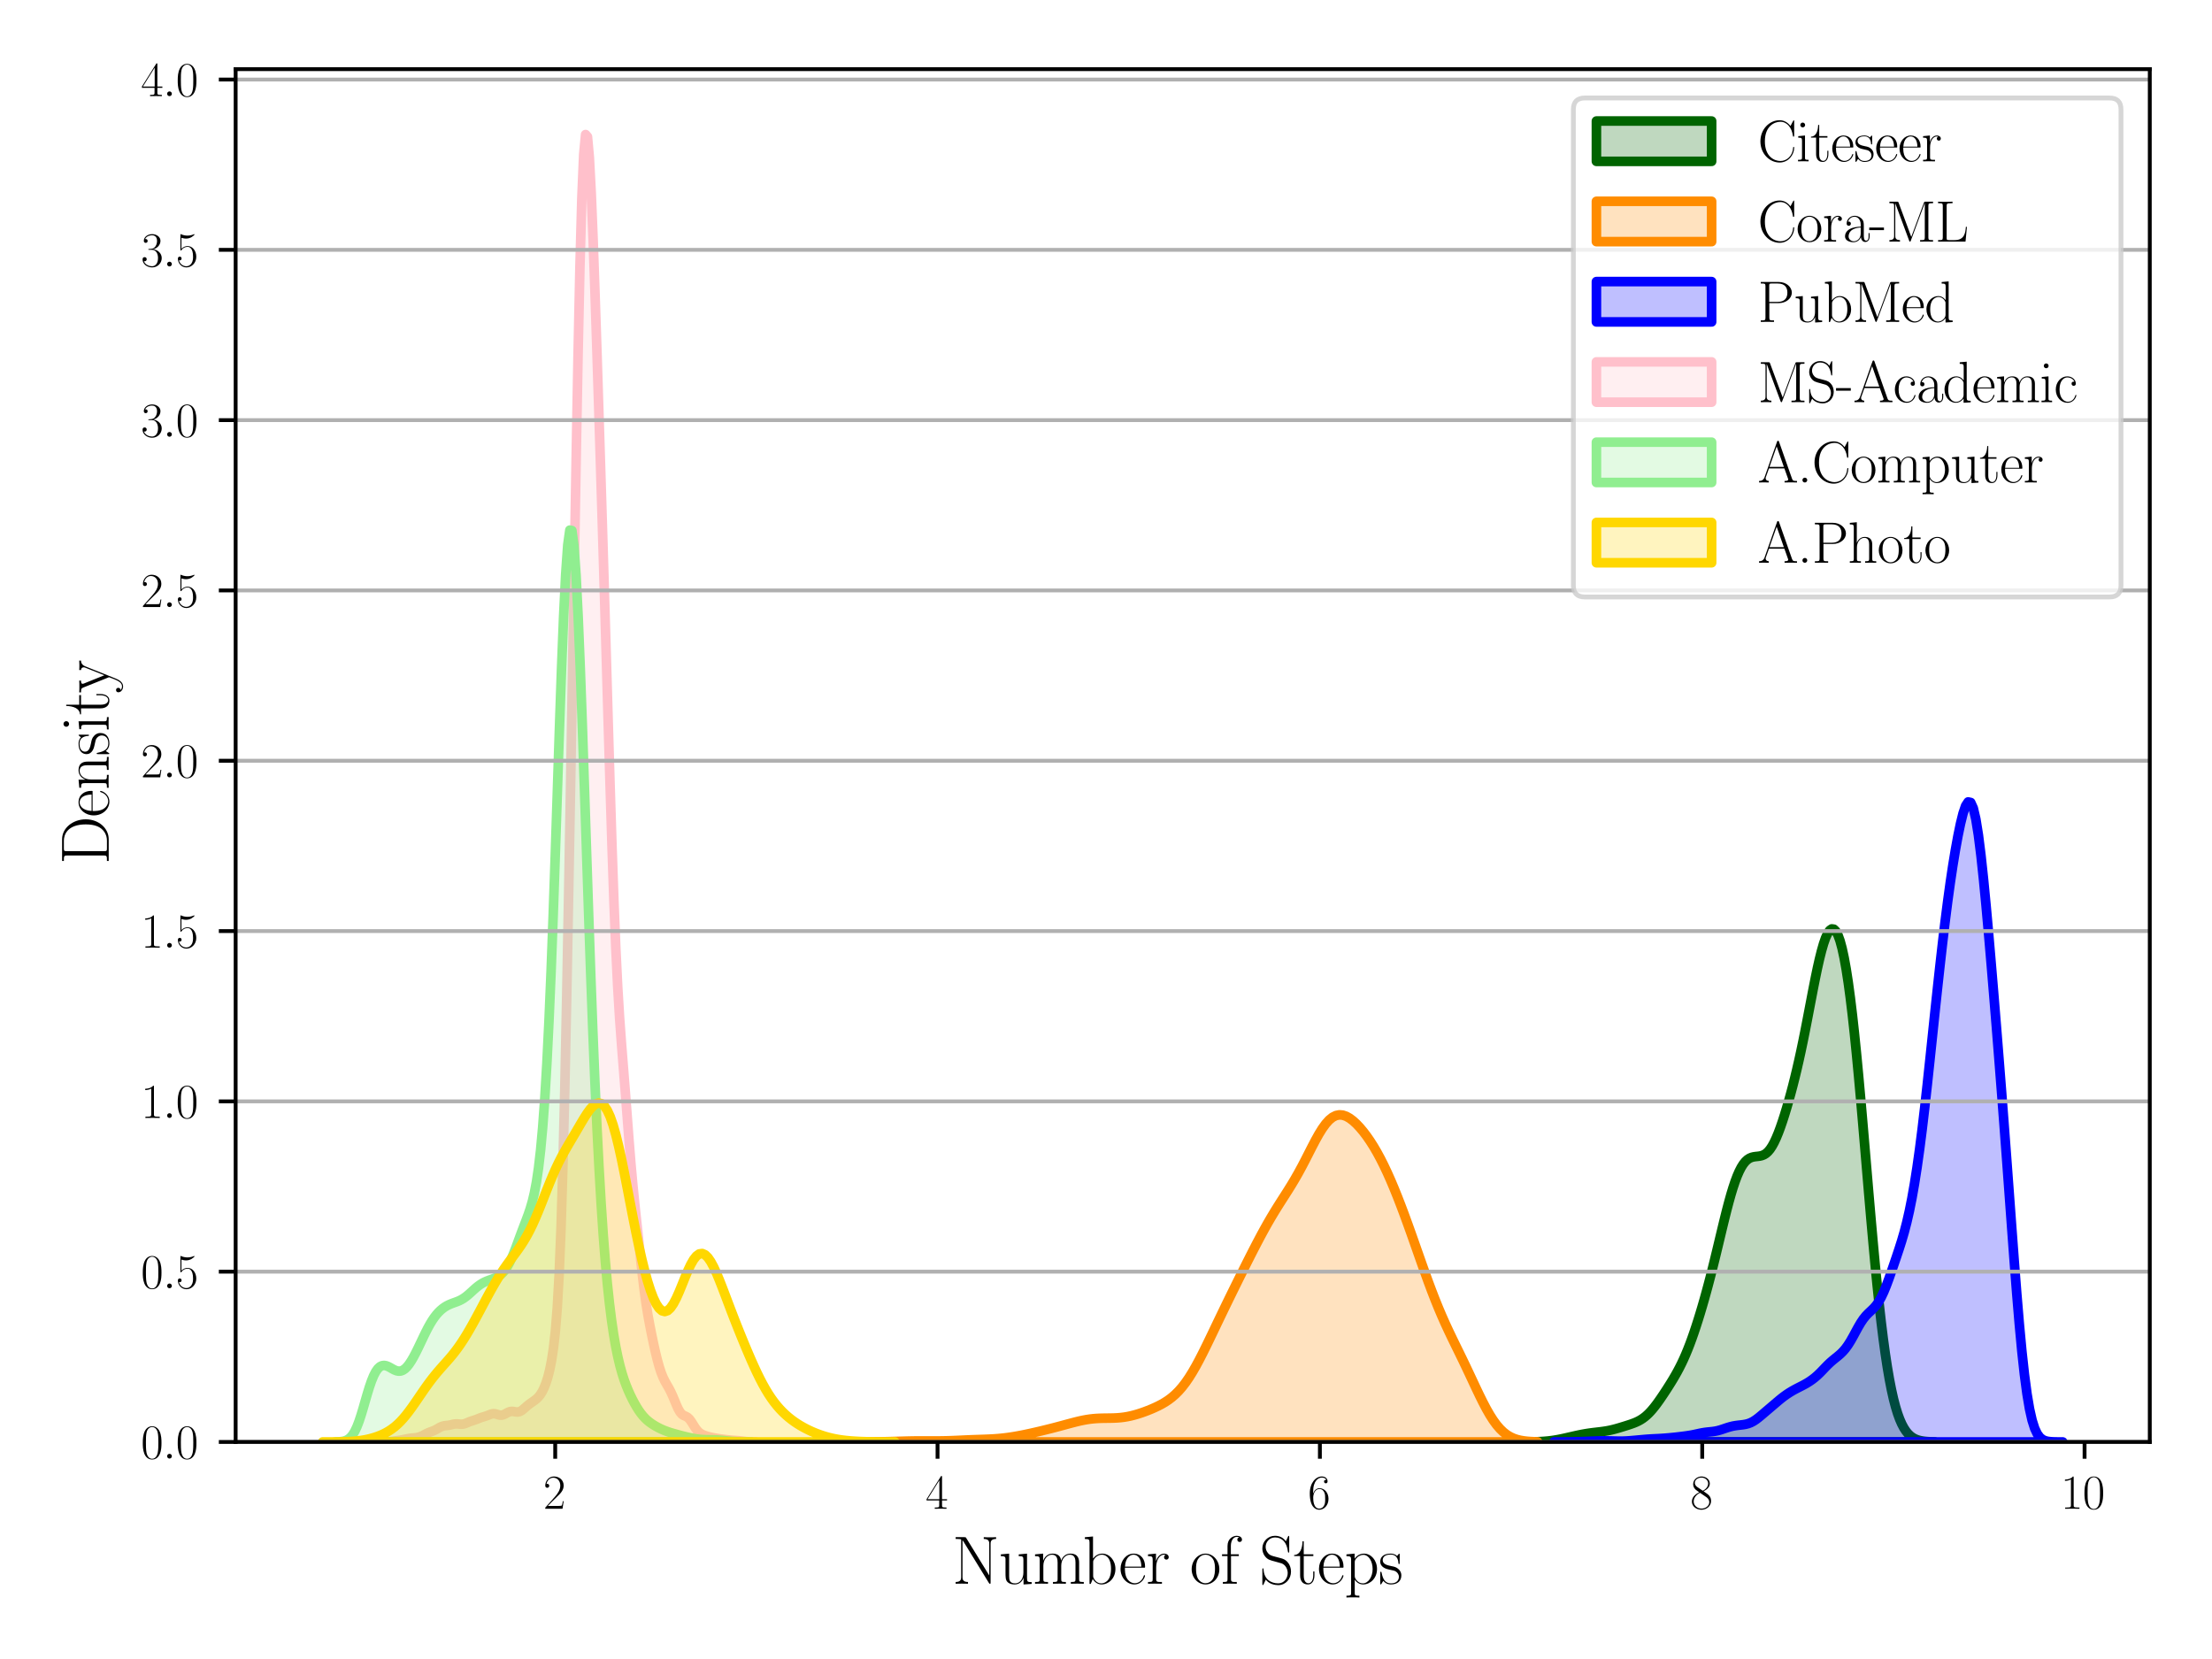 <?xml version="1.0" encoding="utf-8" standalone="no"?>
<!DOCTYPE svg PUBLIC "-//W3C//DTD SVG 1.1//EN"
  "http://www.w3.org/Graphics/SVG/1.1/DTD/svg11.dtd">
<svg xmlns:xlink="http://www.w3.org/1999/xlink" width="460.8pt" height="345.6pt" viewBox="0 0 460.8 345.6" xmlns="http://www.w3.org/2000/svg" version="1.1">
 <defs>
  <style type="text/css">*{stroke-linejoin: round; stroke-linecap: butt}</style>
 </defs>
 <g id="figure_1">
  <g id="patch_1">
   <path d="M 0 345.6 
L 460.8 345.6 
L 460.8 0 
L 0 0 
z
" style="fill: #ffffff"/>
  </g>
  <g id="axes_1">
   <g id="patch_2">
    <path d="M 49.088 300.386 
L 447.84 300.386 
L 447.84 14.412 
L 49.088 14.412 
z
" style="fill: #ffffff"/>
   </g>
   <g id="FillBetweenPolyCollection_1">
    <defs>
     <path id="mc655cb65b2" d="M 317.735 -45.22 
L 317.735 -45.214 
L 318.164 -45.214 
L 318.592 -45.214 
L 319.021 -45.214 
L 319.45 -45.214 
L 319.878 -45.214 
L 320.307 -45.214 
L 320.735 -45.214 
L 321.164 -45.214 
L 321.593 -45.214 
L 322.021 -45.214 
L 322.45 -45.214 
L 322.878 -45.214 
L 323.307 -45.214 
L 323.735 -45.214 
L 324.164 -45.214 
L 324.593 -45.214 
L 325.021 -45.214 
L 325.45 -45.214 
L 325.878 -45.214 
L 326.307 -45.214 
L 326.736 -45.214 
L 327.164 -45.214 
L 327.593 -45.214 
L 328.021 -45.214 
L 328.45 -45.214 
L 328.879 -45.214 
L 329.307 -45.214 
L 329.736 -45.214 
L 330.164 -45.214 
L 330.593 -45.214 
L 331.022 -45.214 
L 331.45 -45.214 
L 331.879 -45.214 
L 332.307 -45.214 
L 332.736 -45.214 
L 333.165 -45.214 
L 333.593 -45.214 
L 334.022 -45.214 
L 334.45 -45.214 
L 334.879 -45.214 
L 335.307 -45.214 
L 335.736 -45.214 
L 336.165 -45.214 
L 336.593 -45.214 
L 337.022 -45.214 
L 337.45 -45.214 
L 337.879 -45.214 
L 338.308 -45.214 
L 338.736 -45.214 
L 339.165 -45.214 
L 339.593 -45.214 
L 340.022 -45.214 
L 340.451 -45.214 
L 340.879 -45.214 
L 341.308 -45.214 
L 341.736 -45.214 
L 342.165 -45.214 
L 342.594 -45.214 
L 343.022 -45.214 
L 343.451 -45.214 
L 343.879 -45.214 
L 344.308 -45.214 
L 344.737 -45.214 
L 345.165 -45.214 
L 345.594 -45.214 
L 346.022 -45.214 
L 346.451 -45.214 
L 346.879 -45.214 
L 347.308 -45.214 
L 347.737 -45.214 
L 348.165 -45.214 
L 348.594 -45.214 
L 349.022 -45.214 
L 349.451 -45.214 
L 349.88 -45.214 
L 350.308 -45.214 
L 350.737 -45.214 
L 351.165 -45.214 
L 351.594 -45.214 
L 352.023 -45.214 
L 352.451 -45.214 
L 352.88 -45.214 
L 353.308 -45.214 
L 353.737 -45.214 
L 354.166 -45.214 
L 354.594 -45.214 
L 355.023 -45.214 
L 355.451 -45.214 
L 355.88 -45.214 
L 356.309 -45.214 
L 356.737 -45.214 
L 357.166 -45.214 
L 357.594 -45.214 
L 358.023 -45.214 
L 358.451 -45.214 
L 358.88 -45.214 
L 359.309 -45.214 
L 359.737 -45.214 
L 360.166 -45.214 
L 360.594 -45.214 
L 361.023 -45.214 
L 361.452 -45.214 
L 361.88 -45.214 
L 362.309 -45.214 
L 362.737 -45.214 
L 363.166 -45.214 
L 363.595 -45.214 
L 364.023 -45.214 
L 364.452 -45.214 
L 364.88 -45.214 
L 365.309 -45.214 
L 365.738 -45.214 
L 366.166 -45.214 
L 366.595 -45.214 
L 367.023 -45.214 
L 367.452 -45.214 
L 367.881 -45.214 
L 368.309 -45.214 
L 368.738 -45.214 
L 369.166 -45.214 
L 369.595 -45.214 
L 370.023 -45.214 
L 370.452 -45.214 
L 370.881 -45.214 
L 371.309 -45.214 
L 371.738 -45.214 
L 372.166 -45.214 
L 372.595 -45.214 
L 373.024 -45.214 
L 373.452 -45.214 
L 373.881 -45.214 
L 374.309 -45.214 
L 374.738 -45.214 
L 375.167 -45.214 
L 375.595 -45.214 
L 376.024 -45.214 
L 376.452 -45.214 
L 376.881 -45.214 
L 377.31 -45.214 
L 377.738 -45.214 
L 378.167 -45.214 
L 378.595 -45.214 
L 379.024 -45.214 
L 379.453 -45.214 
L 379.881 -45.214 
L 380.31 -45.214 
L 380.738 -45.214 
L 381.167 -45.214 
L 381.595 -45.214 
L 382.024 -45.214 
L 382.453 -45.214 
L 382.881 -45.214 
L 383.31 -45.214 
L 383.738 -45.214 
L 384.167 -45.214 
L 384.596 -45.214 
L 385.024 -45.214 
L 385.453 -45.214 
L 385.881 -45.214 
L 386.31 -45.214 
L 386.739 -45.214 
L 387.167 -45.214 
L 387.596 -45.214 
L 388.024 -45.214 
L 388.453 -45.214 
L 388.882 -45.214 
L 389.31 -45.214 
L 389.739 -45.214 
L 390.167 -45.214 
L 390.596 -45.214 
L 391.025 -45.214 
L 391.453 -45.214 
L 391.882 -45.214 
L 392.31 -45.214 
L 392.739 -45.214 
L 393.167 -45.214 
L 393.596 -45.214 
L 394.025 -45.214 
L 394.453 -45.214 
L 394.882 -45.214 
L 395.31 -45.214 
L 395.739 -45.214 
L 396.168 -45.214 
L 396.596 -45.214 
L 397.025 -45.214 
L 397.453 -45.214 
L 397.882 -45.214 
L 398.311 -45.214 
L 398.739 -45.214 
L 399.168 -45.214 
L 399.596 -45.214 
L 400.025 -45.214 
L 400.454 -45.214 
L 400.882 -45.214 
L 401.311 -45.214 
L 401.739 -45.214 
L 402.168 -45.214 
L 402.597 -45.214 
L 403.025 -45.214 
L 403.025 -45.232 
L 403.025 -45.232 
L 402.597 -45.241 
L 402.168 -45.256 
L 401.739 -45.277 
L 401.311 -45.307 
L 400.882 -45.351 
L 400.454 -45.411 
L 400.025 -45.494 
L 399.596 -45.606 
L 399.168 -45.757 
L 398.739 -45.955 
L 398.311 -46.214 
L 397.882 -46.548 
L 397.453 -46.971 
L 397.025 -47.503 
L 396.596 -48.162 
L 396.168 -48.971 
L 395.739 -49.952 
L 395.31 -51.129 
L 394.882 -52.526 
L 394.453 -54.167 
L 394.025 -56.075 
L 393.596 -58.27 
L 393.167 -60.771 
L 392.739 -63.59 
L 392.31 -66.735 
L 391.882 -70.206 
L 391.453 -73.997 
L 391.025 -78.09 
L 390.596 -82.46 
L 390.167 -87.072 
L 389.739 -91.88 
L 389.31 -96.833 
L 388.882 -101.87 
L 388.453 -106.928 
L 388.024 -111.941 
L 387.596 -116.844 
L 387.167 -121.574 
L 386.739 -126.075 
L 386.31 -130.297 
L 385.881 -134.197 
L 385.453 -137.745 
L 385.024 -140.915 
L 384.596 -143.694 
L 384.167 -146.073 
L 383.738 -148.05 
L 383.31 -149.628 
L 382.881 -150.812 
L 382.453 -151.611 
L 382.024 -152.033 
L 381.595 -152.092 
L 381.167 -151.8 
L 380.738 -151.175 
L 380.31 -150.235 
L 379.881 -149.007 
L 379.453 -147.517 
L 379.024 -145.801 
L 378.595 -143.896 
L 378.167 -141.841 
L 377.738 -139.681 
L 377.31 -137.457 
L 376.881 -135.21 
L 376.452 -132.974 
L 376.024 -130.782 
L 375.595 -128.656 
L 375.167 -126.611 
L 374.738 -124.656 
L 374.309 -122.794 
L 373.881 -121.021 
L 373.452 -119.331 
L 373.024 -117.718 
L 372.595 -116.177 
L 372.166 -114.704 
L 371.738 -113.301 
L 371.309 -111.973 
L 370.881 -110.729 
L 370.452 -109.582 
L 370.023 -108.545 
L 369.595 -107.63 
L 369.166 -106.846 
L 368.738 -106.199 
L 368.309 -105.688 
L 367.881 -105.306 
L 367.452 -105.04 
L 367.023 -104.868 
L 366.595 -104.768 
L 366.166 -104.711 
L 365.738 -104.667 
L 365.309 -104.605 
L 364.88 -104.497 
L 364.452 -104.316 
L 364.023 -104.036 
L 363.595 -103.639 
L 363.166 -103.107 
L 362.737 -102.429 
L 362.309 -101.599 
L 361.88 -100.613 
L 361.452 -99.476 
L 361.023 -98.195 
L 360.594 -96.781 
L 360.166 -95.251 
L 359.737 -93.625 
L 359.309 -91.924 
L 358.88 -90.171 
L 358.451 -88.388 
L 358.023 -86.597 
L 357.594 -84.814 
L 357.166 -83.056 
L 356.737 -81.333 
L 356.309 -79.653 
L 355.88 -78.02 
L 355.451 -76.435 
L 355.023 -74.9 
L 354.594 -73.414 
L 354.166 -71.978 
L 353.737 -70.591 
L 353.308 -69.257 
L 352.88 -67.977 
L 352.451 -66.754 
L 352.023 -65.593 
L 351.594 -64.495 
L 351.165 -63.46 
L 350.737 -62.488 
L 350.308 -61.576 
L 349.88 -60.719 
L 349.451 -59.911 
L 349.022 -59.143 
L 348.594 -58.41 
L 348.165 -57.702 
L 347.737 -57.015 
L 347.308 -56.342 
L 346.879 -55.683 
L 346.451 -55.036 
L 346.022 -54.403 
L 345.594 -53.787 
L 345.165 -53.193 
L 344.737 -52.628 
L 344.308 -52.096 
L 343.879 -51.603 
L 343.451 -51.152 
L 343.022 -50.748 
L 342.594 -50.389 
L 342.165 -50.075 
L 341.736 -49.802 
L 341.308 -49.566 
L 340.879 -49.362 
L 340.451 -49.182 
L 340.022 -49.021 
L 339.593 -48.872 
L 339.165 -48.731 
L 338.736 -48.595 
L 338.308 -48.461 
L 337.879 -48.329 
L 337.45 -48.199 
L 337.022 -48.072 
L 336.593 -47.951 
L 336.165 -47.838 
L 335.736 -47.733 
L 335.307 -47.638 
L 334.879 -47.554 
L 334.45 -47.481 
L 334.022 -47.416 
L 333.593 -47.358 
L 333.165 -47.305 
L 332.736 -47.255 
L 332.307 -47.206 
L 331.879 -47.155 
L 331.45 -47.101 
L 331.022 -47.042 
L 330.593 -46.977 
L 330.164 -46.907 
L 329.736 -46.831 
L 329.307 -46.749 
L 328.879 -46.662 
L 328.45 -46.57 
L 328.021 -46.475 
L 327.593 -46.378 
L 327.164 -46.279 
L 326.736 -46.18 
L 326.307 -46.082 
L 325.878 -45.986 
L 325.45 -45.893 
L 325.021 -45.805 
L 324.593 -45.722 
L 324.164 -45.646 
L 323.735 -45.576 
L 323.307 -45.513 
L 322.878 -45.458 
L 322.45 -45.41 
L 322.021 -45.37 
L 321.593 -45.335 
L 321.164 -45.307 
L 320.735 -45.285 
L 320.307 -45.267 
L 319.878 -45.253 
L 319.45 -45.242 
L 319.021 -45.234 
L 318.592 -45.228 
L 318.164 -45.223 
L 317.735 -45.22 
z
" style="stroke: #006400; stroke-width: 2"/>
    </defs>
    <g clip-path="url(#pad95303b9c)">
     <use xlink:href="#mc655cb65b2" x="0" y="345.6" style="fill: #006400; fill-opacity: 0.25; stroke: #006400; stroke-width: 2"/>
    </g>
   </g>
   <g id="FillBetweenPolyCollection_2">
    <defs>
     <path id="m7f6cf6214e" d="M 178.627 -45.216 
L 178.627 -45.214 
L 179.339 -45.214 
L 180.051 -45.214 
L 180.763 -45.214 
L 181.475 -45.214 
L 182.187 -45.214 
L 182.899 -45.214 
L 183.611 -45.214 
L 184.323 -45.214 
L 185.035 -45.214 
L 185.747 -45.214 
L 186.459 -45.214 
L 187.171 -45.214 
L 187.883 -45.214 
L 188.595 -45.214 
L 189.307 -45.214 
L 190.019 -45.214 
L 190.731 -45.214 
L 191.443 -45.214 
L 192.155 -45.214 
L 192.867 -45.214 
L 193.579 -45.214 
L 194.291 -45.214 
L 195.003 -45.214 
L 195.715 -45.214 
L 196.427 -45.214 
L 197.139 -45.214 
L 197.85 -45.214 
L 198.562 -45.214 
L 199.274 -45.214 
L 199.986 -45.214 
L 200.698 -45.214 
L 201.41 -45.214 
L 202.122 -45.214 
L 202.834 -45.214 
L 203.546 -45.214 
L 204.258 -45.214 
L 204.97 -45.214 
L 205.682 -45.214 
L 206.394 -45.214 
L 207.106 -45.214 
L 207.818 -45.214 
L 208.53 -45.214 
L 209.242 -45.214 
L 209.954 -45.214 
L 210.666 -45.214 
L 211.378 -45.214 
L 212.09 -45.214 
L 212.802 -45.214 
L 213.514 -45.214 
L 214.226 -45.214 
L 214.938 -45.214 
L 215.65 -45.214 
L 216.362 -45.214 
L 217.074 -45.214 
L 217.786 -45.214 
L 218.498 -45.214 
L 219.21 -45.214 
L 219.922 -45.214 
L 220.634 -45.214 
L 221.346 -45.214 
L 222.058 -45.214 
L 222.77 -45.214 
L 223.482 -45.214 
L 224.194 -45.214 
L 224.906 -45.214 
L 225.618 -45.214 
L 226.33 -45.214 
L 227.042 -45.214 
L 227.754 -45.214 
L 228.466 -45.214 
L 229.178 -45.214 
L 229.89 -45.214 
L 230.602 -45.214 
L 231.314 -45.214 
L 232.026 -45.214 
L 232.738 -45.214 
L 233.45 -45.214 
L 234.162 -45.214 
L 234.874 -45.214 
L 235.586 -45.214 
L 236.298 -45.214 
L 237.01 -45.214 
L 237.722 -45.214 
L 238.434 -45.214 
L 239.146 -45.214 
L 239.858 -45.214 
L 240.57 -45.214 
L 241.282 -45.214 
L 241.994 -45.214 
L 242.706 -45.214 
L 243.418 -45.214 
L 244.13 -45.214 
L 244.842 -45.214 
L 245.554 -45.214 
L 246.266 -45.214 
L 246.978 -45.214 
L 247.69 -45.214 
L 248.402 -45.214 
L 249.114 -45.214 
L 249.826 -45.214 
L 250.538 -45.214 
L 251.25 -45.214 
L 251.962 -45.214 
L 252.674 -45.214 
L 253.386 -45.214 
L 254.098 -45.214 
L 254.81 -45.214 
L 255.522 -45.214 
L 256.234 -45.214 
L 256.946 -45.214 
L 257.658 -45.214 
L 258.37 -45.214 
L 259.082 -45.214 
L 259.794 -45.214 
L 260.506 -45.214 
L 261.218 -45.214 
L 261.93 -45.214 
L 262.642 -45.214 
L 263.354 -45.214 
L 264.066 -45.214 
L 264.778 -45.214 
L 265.49 -45.214 
L 266.202 -45.214 
L 266.914 -45.214 
L 267.626 -45.214 
L 268.338 -45.214 
L 269.05 -45.214 
L 269.762 -45.214 
L 270.473 -45.214 
L 271.185 -45.214 
L 271.897 -45.214 
L 272.609 -45.214 
L 273.321 -45.214 
L 274.033 -45.214 
L 274.745 -45.214 
L 275.457 -45.214 
L 276.169 -45.214 
L 276.881 -45.214 
L 277.593 -45.214 
L 278.305 -45.214 
L 279.017 -45.214 
L 279.729 -45.214 
L 280.441 -45.214 
L 281.153 -45.214 
L 281.865 -45.214 
L 282.577 -45.214 
L 283.289 -45.214 
L 284.001 -45.214 
L 284.713 -45.214 
L 285.425 -45.214 
L 286.137 -45.214 
L 286.849 -45.214 
L 287.561 -45.214 
L 288.273 -45.214 
L 288.985 -45.214 
L 289.697 -45.214 
L 290.409 -45.214 
L 291.121 -45.214 
L 291.833 -45.214 
L 292.545 -45.214 
L 293.257 -45.214 
L 293.969 -45.214 
L 294.681 -45.214 
L 295.393 -45.214 
L 296.105 -45.214 
L 296.817 -45.214 
L 297.529 -45.214 
L 298.241 -45.214 
L 298.953 -45.214 
L 299.665 -45.214 
L 300.377 -45.214 
L 301.089 -45.214 
L 301.801 -45.214 
L 302.513 -45.214 
L 303.225 -45.214 
L 303.937 -45.214 
L 304.649 -45.214 
L 305.361 -45.214 
L 306.073 -45.214 
L 306.785 -45.214 
L 307.497 -45.214 
L 308.209 -45.214 
L 308.921 -45.214 
L 309.633 -45.214 
L 310.345 -45.214 
L 311.057 -45.214 
L 311.769 -45.214 
L 312.481 -45.214 
L 313.193 -45.214 
L 313.905 -45.214 
L 314.617 -45.214 
L 315.329 -45.214 
L 316.041 -45.214 
L 316.753 -45.214 
L 317.465 -45.214 
L 318.177 -45.214 
L 318.889 -45.214 
L 319.601 -45.214 
L 320.313 -45.214 
L 320.313 -45.243 
L 320.313 -45.243 
L 319.601 -45.264 
L 318.889 -45.298 
L 318.177 -45.351 
L 317.465 -45.432 
L 316.753 -45.552 
L 316.041 -45.723 
L 315.329 -45.963 
L 314.617 -46.288 
L 313.905 -46.717 
L 313.193 -47.267 
L 312.481 -47.951 
L 311.769 -48.78 
L 311.057 -49.756 
L 310.345 -50.874 
L 309.633 -52.121 
L 308.921 -53.477 
L 308.209 -54.915 
L 307.497 -56.406 
L 306.785 -57.924 
L 306.073 -59.443 
L 305.361 -60.948 
L 304.649 -62.431 
L 303.937 -63.893 
L 303.225 -65.347 
L 302.513 -66.808 
L 301.801 -68.297 
L 301.089 -69.833 
L 300.377 -71.433 
L 299.665 -73.109 
L 298.953 -74.866 
L 298.241 -76.7 
L 297.529 -78.604 
L 296.817 -80.564 
L 296.105 -82.564 
L 295.393 -84.586 
L 294.681 -86.612 
L 293.969 -88.626 
L 293.257 -90.613 
L 292.545 -92.56 
L 291.833 -94.455 
L 291.121 -96.288 
L 290.409 -98.05 
L 289.697 -99.734 
L 288.985 -101.331 
L 288.273 -102.837 
L 287.561 -104.247 
L 286.849 -105.56 
L 286.137 -106.775 
L 285.425 -107.895 
L 284.713 -108.923 
L 284.001 -109.862 
L 283.289 -110.711 
L 282.577 -111.466 
L 281.865 -112.12 
L 281.153 -112.656 
L 280.441 -113.056 
L 279.729 -113.297 
L 279.017 -113.356 
L 278.305 -113.213 
L 277.593 -112.854 
L 276.881 -112.275 
L 276.169 -111.482 
L 275.457 -110.495 
L 274.745 -109.344 
L 274.033 -108.067 
L 273.321 -106.709 
L 272.609 -105.312 
L 271.897 -103.917 
L 271.185 -102.555 
L 270.473 -101.246 
L 269.762 -99.997 
L 269.05 -98.806 
L 268.338 -97.661 
L 267.626 -96.543 
L 266.914 -95.433 
L 266.202 -94.311 
L 265.49 -93.161 
L 264.778 -91.975 
L 264.066 -90.746 
L 263.354 -89.474 
L 262.642 -88.163 
L 261.93 -86.818 
L 261.218 -85.446 
L 260.506 -84.052 
L 259.794 -82.643 
L 259.082 -81.222 
L 258.37 -79.793 
L 257.658 -78.357 
L 256.946 -76.914 
L 256.234 -75.464 
L 255.522 -74.005 
L 254.81 -72.536 
L 254.098 -71.058 
L 253.386 -69.572 
L 252.674 -68.083 
L 251.962 -66.6 
L 251.25 -65.133 
L 250.538 -63.698 
L 249.826 -62.312 
L 249.114 -60.993 
L 248.402 -59.757 
L 247.69 -58.617 
L 246.978 -57.584 
L 246.266 -56.659 
L 245.554 -55.844 
L 244.842 -55.131 
L 244.13 -54.511 
L 243.418 -53.973 
L 242.706 -53.503 
L 241.994 -53.088 
L 241.282 -52.717 
L 240.57 -52.38 
L 239.858 -52.069 
L 239.146 -51.78 
L 238.434 -51.51 
L 237.722 -51.26 
L 237.01 -51.03 
L 236.298 -50.824 
L 235.586 -50.645 
L 234.874 -50.495 
L 234.162 -50.377 
L 233.45 -50.29 
L 232.738 -50.231 
L 232.026 -50.197 
L 231.314 -50.179 
L 230.602 -50.171 
L 229.89 -50.162 
L 229.178 -50.144 
L 228.466 -50.11 
L 227.754 -50.054 
L 227.042 -49.973 
L 226.33 -49.866 
L 225.618 -49.734 
L 224.906 -49.582 
L 224.194 -49.412 
L 223.482 -49.23 
L 222.77 -49.041 
L 222.058 -48.849 
L 221.346 -48.656 
L 220.634 -48.464 
L 219.922 -48.276 
L 219.21 -48.091 
L 218.498 -47.911 
L 217.786 -47.734 
L 217.074 -47.561 
L 216.362 -47.392 
L 215.65 -47.227 
L 214.938 -47.066 
L 214.226 -46.91 
L 213.514 -46.759 
L 212.802 -46.616 
L 212.09 -46.481 
L 211.378 -46.356 
L 210.666 -46.241 
L 209.954 -46.138 
L 209.242 -46.048 
L 208.53 -45.971 
L 207.818 -45.907 
L 207.106 -45.855 
L 206.394 -45.814 
L 205.682 -45.781 
L 204.97 -45.754 
L 204.258 -45.73 
L 203.546 -45.706 
L 202.834 -45.682 
L 202.122 -45.655 
L 201.41 -45.625 
L 200.698 -45.593 
L 199.986 -45.56 
L 199.274 -45.527 
L 198.562 -45.497 
L 197.85 -45.471 
L 197.139 -45.451 
L 196.427 -45.436 
L 195.715 -45.428 
L 195.003 -45.424 
L 194.291 -45.424 
L 193.579 -45.427 
L 192.867 -45.429 
L 192.155 -45.43 
L 191.443 -45.428 
L 190.731 -45.422 
L 190.019 -45.412 
L 189.307 -45.398 
L 188.595 -45.38 
L 187.883 -45.36 
L 187.171 -45.34 
L 186.459 -45.319 
L 185.747 -45.299 
L 185.035 -45.281 
L 184.323 -45.265 
L 183.611 -45.252 
L 182.899 -45.242 
L 182.187 -45.233 
L 181.475 -45.227 
L 180.763 -45.223 
L 180.051 -45.219 
L 179.339 -45.217 
L 178.627 -45.216 
z
" style="stroke: #ff8c00; stroke-width: 2"/>
    </defs>
    <g clip-path="url(#pad95303b9c)">
     <use xlink:href="#m7f6cf6214e" x="0" y="345.6" style="fill: #ff8c00; fill-opacity: 0.25; stroke: #ff8c00; stroke-width: 2"/>
    </g>
   </g>
   <g id="FillBetweenPolyCollection_3">
    <defs>
     <path id="mfec58a2835" d="M 323.701 -45.214 
L 323.701 -45.214 
L 324.234 -45.214 
L 324.767 -45.214 
L 325.299 -45.214 
L 325.832 -45.214 
L 326.365 -45.214 
L 326.898 -45.214 
L 327.43 -45.214 
L 327.963 -45.214 
L 328.496 -45.214 
L 329.029 -45.214 
L 329.561 -45.214 
L 330.094 -45.214 
L 330.627 -45.214 
L 331.159 -45.214 
L 331.692 -45.214 
L 332.225 -45.214 
L 332.758 -45.214 
L 333.29 -45.214 
L 333.823 -45.214 
L 334.356 -45.214 
L 334.889 -45.214 
L 335.421 -45.214 
L 335.954 -45.214 
L 336.487 -45.214 
L 337.02 -45.214 
L 337.552 -45.214 
L 338.085 -45.214 
L 338.618 -45.214 
L 339.15 -45.214 
L 339.683 -45.214 
L 340.216 -45.214 
L 340.749 -45.214 
L 341.281 -45.214 
L 341.814 -45.214 
L 342.347 -45.214 
L 342.88 -45.214 
L 343.412 -45.214 
L 343.945 -45.214 
L 344.478 -45.214 
L 345.01 -45.214 
L 345.543 -45.214 
L 346.076 -45.214 
L 346.609 -45.214 
L 347.141 -45.214 
L 347.674 -45.214 
L 348.207 -45.214 
L 348.74 -45.214 
L 349.272 -45.214 
L 349.805 -45.214 
L 350.338 -45.214 
L 350.871 -45.214 
L 351.403 -45.214 
L 351.936 -45.214 
L 352.469 -45.214 
L 353.001 -45.214 
L 353.534 -45.214 
L 354.067 -45.214 
L 354.6 -45.214 
L 355.132 -45.214 
L 355.665 -45.214 
L 356.198 -45.214 
L 356.731 -45.214 
L 357.263 -45.214 
L 357.796 -45.214 
L 358.329 -45.214 
L 358.862 -45.214 
L 359.394 -45.214 
L 359.927 -45.214 
L 360.46 -45.214 
L 360.992 -45.214 
L 361.525 -45.214 
L 362.058 -45.214 
L 362.591 -45.214 
L 363.123 -45.214 
L 363.656 -45.214 
L 364.189 -45.214 
L 364.722 -45.214 
L 365.254 -45.214 
L 365.787 -45.214 
L 366.32 -45.214 
L 366.853 -45.214 
L 367.385 -45.214 
L 367.918 -45.214 
L 368.451 -45.214 
L 368.983 -45.214 
L 369.516 -45.214 
L 370.049 -45.214 
L 370.582 -45.214 
L 371.114 -45.214 
L 371.647 -45.214 
L 372.18 -45.214 
L 372.713 -45.214 
L 373.245 -45.214 
L 373.778 -45.214 
L 374.311 -45.214 
L 374.843 -45.214 
L 375.376 -45.214 
L 375.909 -45.214 
L 376.442 -45.214 
L 376.974 -45.214 
L 377.507 -45.214 
L 378.04 -45.214 
L 378.573 -45.214 
L 379.105 -45.214 
L 379.638 -45.214 
L 380.171 -45.214 
L 380.704 -45.214 
L 381.236 -45.214 
L 381.769 -45.214 
L 382.302 -45.214 
L 382.834 -45.214 
L 383.367 -45.214 
L 383.9 -45.214 
L 384.433 -45.214 
L 384.965 -45.214 
L 385.498 -45.214 
L 386.031 -45.214 
L 386.564 -45.214 
L 387.096 -45.214 
L 387.629 -45.214 
L 388.162 -45.214 
L 388.695 -45.214 
L 389.227 -45.214 
L 389.76 -45.214 
L 390.293 -45.214 
L 390.825 -45.214 
L 391.358 -45.214 
L 391.891 -45.214 
L 392.424 -45.214 
L 392.956 -45.214 
L 393.489 -45.214 
L 394.022 -45.214 
L 394.555 -45.214 
L 395.087 -45.214 
L 395.62 -45.214 
L 396.153 -45.214 
L 396.686 -45.214 
L 397.218 -45.214 
L 397.751 -45.214 
L 398.284 -45.214 
L 398.816 -45.214 
L 399.349 -45.214 
L 399.882 -45.214 
L 400.415 -45.214 
L 400.947 -45.214 
L 401.48 -45.214 
L 402.013 -45.214 
L 402.546 -45.214 
L 403.078 -45.214 
L 403.611 -45.214 
L 404.144 -45.214 
L 404.676 -45.214 
L 405.209 -45.214 
L 405.742 -45.214 
L 406.275 -45.214 
L 406.807 -45.214 
L 407.34 -45.214 
L 407.873 -45.214 
L 408.406 -45.214 
L 408.938 -45.214 
L 409.471 -45.214 
L 410.004 -45.214 
L 410.537 -45.214 
L 411.069 -45.214 
L 411.602 -45.214 
L 412.135 -45.214 
L 412.667 -45.214 
L 413.2 -45.214 
L 413.733 -45.214 
L 414.266 -45.214 
L 414.798 -45.214 
L 415.331 -45.214 
L 415.864 -45.214 
L 416.397 -45.214 
L 416.929 -45.214 
L 417.462 -45.214 
L 417.995 -45.214 
L 418.528 -45.214 
L 419.06 -45.214 
L 419.593 -45.214 
L 420.126 -45.214 
L 420.658 -45.214 
L 421.191 -45.214 
L 421.724 -45.214 
L 422.257 -45.214 
L 422.789 -45.214 
L 423.322 -45.214 
L 423.855 -45.214 
L 424.388 -45.214 
L 424.92 -45.214 
L 425.453 -45.214 
L 425.986 -45.214 
L 426.519 -45.214 
L 427.051 -45.214 
L 427.584 -45.214 
L 428.117 -45.214 
L 428.649 -45.214 
L 429.182 -45.214 
L 429.715 -45.214 
L 429.715 -45.214 
L 429.715 -45.214 
L 429.182 -45.216 
L 428.649 -45.219 
L 428.117 -45.227 
L 427.584 -45.245 
L 427.051 -45.282 
L 426.519 -45.355 
L 425.986 -45.495 
L 425.453 -45.751 
L 424.92 -46.193 
L 424.388 -46.921 
L 423.855 -48.058 
L 423.322 -49.739 
L 422.789 -52.1 
L 422.257 -55.25 
L 421.724 -59.258 
L 421.191 -64.127 
L 420.658 -69.795 
L 420.126 -76.135 
L 419.593 -82.97 
L 419.06 -90.103 
L 418.528 -97.346 
L 417.995 -104.55 
L 417.462 -111.628 
L 416.929 -118.548 
L 416.397 -125.318 
L 415.864 -131.958 
L 415.331 -138.477 
L 414.798 -144.855 
L 414.266 -151.04 
L 413.733 -156.948 
L 413.2 -162.46 
L 412.667 -167.421 
L 412.135 -171.651 
L 411.602 -174.972 
L 411.069 -177.25 
L 410.537 -178.427 
L 410.004 -178.543 
L 409.471 -177.726 
L 408.938 -176.155 
L 408.406 -174.01 
L 407.873 -171.434 
L 407.34 -168.513 
L 406.807 -165.277 
L 406.275 -161.727 
L 405.742 -157.857 
L 405.209 -153.681 
L 404.676 -149.232 
L 404.144 -144.555 
L 403.611 -139.698 
L 403.078 -134.711 
L 402.546 -129.65 
L 402.013 -124.586 
L 401.48 -119.611 
L 400.947 -114.823 
L 400.415 -110.315 
L 399.882 -106.151 
L 399.349 -102.369 
L 398.816 -98.976 
L 398.284 -95.963 
L 397.751 -93.309 
L 397.218 -90.981 
L 396.686 -88.935 
L 396.153 -87.11 
L 395.62 -85.433 
L 395.087 -83.835 
L 394.555 -82.27 
L 394.022 -80.722 
L 393.489 -79.21 
L 392.956 -77.777 
L 392.424 -76.476 
L 391.891 -75.347 
L 391.358 -74.413 
L 390.825 -73.663 
L 390.293 -73.062 
L 389.76 -72.549 
L 389.227 -72.052 
L 388.695 -71.498 
L 388.162 -70.837 
L 387.629 -70.046 
L 387.096 -69.139 
L 386.564 -68.162 
L 386.031 -67.175 
L 385.498 -66.237 
L 384.965 -65.392 
L 384.433 -64.662 
L 383.9 -64.046 
L 383.367 -63.524 
L 382.834 -63.068 
L 382.302 -62.64 
L 381.769 -62.206 
L 381.236 -61.74 
L 380.704 -61.231 
L 380.171 -60.685 
L 379.638 -60.126 
L 379.105 -59.581 
L 378.573 -59.073 
L 378.04 -58.613 
L 377.507 -58.201 
L 376.974 -57.832 
L 376.442 -57.498 
L 375.909 -57.194 
L 375.376 -56.912 
L 374.843 -56.64 
L 374.311 -56.368 
L 373.778 -56.085 
L 373.245 -55.783 
L 372.713 -55.458 
L 372.18 -55.106 
L 371.647 -54.726 
L 371.114 -54.316 
L 370.582 -53.882 
L 370.049 -53.432 
L 369.516 -52.976 
L 368.983 -52.522 
L 368.451 -52.07 
L 367.918 -51.618 
L 367.385 -51.163 
L 366.853 -50.71 
L 366.32 -50.271 
L 365.787 -49.867 
L 365.254 -49.518 
L 364.722 -49.24 
L 364.189 -49.037 
L 363.656 -48.899 
L 363.123 -48.809 
L 362.591 -48.745 
L 362.058 -48.686 
L 361.525 -48.614 
L 360.992 -48.518 
L 360.46 -48.39 
L 359.927 -48.234 
L 359.394 -48.058 
L 358.862 -47.875 
L 358.329 -47.704 
L 357.796 -47.56 
L 357.263 -47.451 
L 356.731 -47.375 
L 356.198 -47.319 
L 355.665 -47.266 
L 355.132 -47.201 
L 354.6 -47.115 
L 354.067 -47.01 
L 353.534 -46.893 
L 353.001 -46.777 
L 352.469 -46.671 
L 351.936 -46.578 
L 351.403 -46.497 
L 350.871 -46.424 
L 350.338 -46.356 
L 349.805 -46.291 
L 349.272 -46.229 
L 348.74 -46.171 
L 348.207 -46.118 
L 347.674 -46.068 
L 347.141 -46.023 
L 346.609 -45.982 
L 346.076 -45.946 
L 345.543 -45.915 
L 345.01 -45.889 
L 344.478 -45.863 
L 343.945 -45.834 
L 343.412 -45.8 
L 342.88 -45.76 
L 342.347 -45.715 
L 341.814 -45.668 
L 341.281 -45.619 
L 340.749 -45.57 
L 340.216 -45.523 
L 339.683 -45.478 
L 339.15 -45.439 
L 338.618 -45.41 
L 338.085 -45.392 
L 337.552 -45.386 
L 337.02 -45.389 
L 336.487 -45.4 
L 335.954 -45.414 
L 335.421 -45.427 
L 334.889 -45.438 
L 334.356 -45.443 
L 333.823 -45.442 
L 333.29 -45.434 
L 332.758 -45.42 
L 332.225 -45.401 
L 331.692 -45.379 
L 331.159 -45.356 
L 330.627 -45.333 
L 330.094 -45.312 
L 329.561 -45.293 
L 329.029 -45.277 
L 328.496 -45.263 
L 327.963 -45.251 
L 327.43 -45.24 
L 326.898 -45.232 
L 326.365 -45.225 
L 325.832 -45.221 
L 325.299 -45.217 
L 324.767 -45.216 
L 324.234 -45.214 
L 323.701 -45.214 
z
" style="stroke: #0000ff; stroke-width: 2"/>
    </defs>
    <g clip-path="url(#pad95303b9c)">
     <use xlink:href="#mfec58a2835" x="0" y="345.6" style="fill: #0000ff; fill-opacity: 0.25; stroke: #0000ff; stroke-width: 2"/>
    </g>
   </g>
   <g id="FillBetweenPolyCollection_4">
    <defs>
     <path id="mea2606dfcf" d="M 79.093 -45.215 
L 79.093 -45.214 
L 79.486 -45.214 
L 79.88 -45.214 
L 80.273 -45.214 
L 80.667 -45.214 
L 81.061 -45.214 
L 81.454 -45.214 
L 81.848 -45.214 
L 82.241 -45.214 
L 82.635 -45.214 
L 83.028 -45.214 
L 83.422 -45.214 
L 83.815 -45.214 
L 84.209 -45.214 
L 84.602 -45.214 
L 84.996 -45.214 
L 85.389 -45.214 
L 85.783 -45.214 
L 86.176 -45.214 
L 86.57 -45.214 
L 86.963 -45.214 
L 87.357 -45.214 
L 87.751 -45.214 
L 88.144 -45.214 
L 88.538 -45.214 
L 88.931 -45.214 
L 89.325 -45.214 
L 89.718 -45.214 
L 90.112 -45.214 
L 90.505 -45.214 
L 90.899 -45.214 
L 91.292 -45.214 
L 91.686 -45.214 
L 92.079 -45.214 
L 92.473 -45.214 
L 92.866 -45.214 
L 93.26 -45.214 
L 93.653 -45.214 
L 94.047 -45.214 
L 94.441 -45.214 
L 94.834 -45.214 
L 95.228 -45.214 
L 95.621 -45.214 
L 96.015 -45.214 
L 96.408 -45.214 
L 96.802 -45.214 
L 97.195 -45.214 
L 97.589 -45.214 
L 97.982 -45.214 
L 98.376 -45.214 
L 98.769 -45.214 
L 99.163 -45.214 
L 99.556 -45.214 
L 99.95 -45.214 
L 100.343 -45.214 
L 100.737 -45.214 
L 101.131 -45.214 
L 101.524 -45.214 
L 101.918 -45.214 
L 102.311 -45.214 
L 102.705 -45.214 
L 103.098 -45.214 
L 103.492 -45.214 
L 103.885 -45.214 
L 104.279 -45.214 
L 104.672 -45.214 
L 105.066 -45.214 
L 105.459 -45.214 
L 105.853 -45.214 
L 106.246 -45.214 
L 106.64 -45.214 
L 107.033 -45.214 
L 107.427 -45.214 
L 107.821 -45.214 
L 108.214 -45.214 
L 108.608 -45.214 
L 109.001 -45.214 
L 109.395 -45.214 
L 109.788 -45.214 
L 110.182 -45.214 
L 110.575 -45.214 
L 110.969 -45.214 
L 111.362 -45.214 
L 111.756 -45.214 
L 112.149 -45.214 
L 112.543 -45.214 
L 112.936 -45.214 
L 113.33 -45.214 
L 113.723 -45.214 
L 114.117 -45.214 
L 114.511 -45.214 
L 114.904 -45.214 
L 115.298 -45.214 
L 115.691 -45.214 
L 116.085 -45.214 
L 116.478 -45.214 
L 116.872 -45.214 
L 117.265 -45.214 
L 117.659 -45.214 
L 118.052 -45.214 
L 118.446 -45.214 
L 118.839 -45.214 
L 119.233 -45.214 
L 119.626 -45.214 
L 120.02 -45.214 
L 120.413 -45.214 
L 120.807 -45.214 
L 121.201 -45.214 
L 121.594 -45.214 
L 121.988 -45.214 
L 122.381 -45.214 
L 122.775 -45.214 
L 123.168 -45.214 
L 123.562 -45.214 
L 123.955 -45.214 
L 124.349 -45.214 
L 124.742 -45.214 
L 125.136 -45.214 
L 125.529 -45.214 
L 125.923 -45.214 
L 126.316 -45.214 
L 126.71 -45.214 
L 127.103 -45.214 
L 127.497 -45.214 
L 127.891 -45.214 
L 128.284 -45.214 
L 128.678 -45.214 
L 129.071 -45.214 
L 129.465 -45.214 
L 129.858 -45.214 
L 130.252 -45.214 
L 130.645 -45.214 
L 131.039 -45.214 
L 131.432 -45.214 
L 131.826 -45.214 
L 132.219 -45.214 
L 132.613 -45.214 
L 133.006 -45.214 
L 133.4 -45.214 
L 133.794 -45.214 
L 134.187 -45.214 
L 134.581 -45.214 
L 134.974 -45.214 
L 135.368 -45.214 
L 135.761 -45.214 
L 136.155 -45.214 
L 136.548 -45.214 
L 136.942 -45.214 
L 137.335 -45.214 
L 137.729 -45.214 
L 138.122 -45.214 
L 138.516 -45.214 
L 138.909 -45.214 
L 139.303 -45.214 
L 139.696 -45.214 
L 140.09 -45.214 
L 140.484 -45.214 
L 140.877 -45.214 
L 141.271 -45.214 
L 141.664 -45.214 
L 142.058 -45.214 
L 142.451 -45.214 
L 142.845 -45.214 
L 143.238 -45.214 
L 143.632 -45.214 
L 144.025 -45.214 
L 144.419 -45.214 
L 144.812 -45.214 
L 145.206 -45.214 
L 145.599 -45.214 
L 145.993 -45.214 
L 146.386 -45.214 
L 146.78 -45.214 
L 147.174 -45.214 
L 147.567 -45.214 
L 147.961 -45.214 
L 148.354 -45.214 
L 148.748 -45.214 
L 149.141 -45.214 
L 149.535 -45.214 
L 149.928 -45.214 
L 150.322 -45.214 
L 150.715 -45.214 
L 151.109 -45.214 
L 151.502 -45.214 
L 151.896 -45.214 
L 152.289 -45.214 
L 152.683 -45.214 
L 153.076 -45.214 
L 153.47 -45.214 
L 153.864 -45.214 
L 154.257 -45.214 
L 154.651 -45.214 
L 155.044 -45.214 
L 155.438 -45.214 
L 155.831 -45.214 
L 156.225 -45.214 
L 156.618 -45.214 
L 157.012 -45.214 
L 157.405 -45.214 
L 157.405 -45.215 
L 157.405 -45.215 
L 157.012 -45.217 
L 156.618 -45.223 
L 156.225 -45.235 
L 155.831 -45.258 
L 155.438 -45.292 
L 155.044 -45.337 
L 154.651 -45.387 
L 154.257 -45.435 
L 153.864 -45.473 
L 153.47 -45.502 
L 153.076 -45.528 
L 152.683 -45.556 
L 152.289 -45.59 
L 151.896 -45.63 
L 151.502 -45.672 
L 151.109 -45.715 
L 150.715 -45.76 
L 150.322 -45.811 
L 149.928 -45.869 
L 149.535 -45.931 
L 149.141 -45.997 
L 148.748 -46.066 
L 148.354 -46.143 
L 147.961 -46.232 
L 147.567 -46.333 
L 147.174 -46.447 
L 146.78 -46.576 
L 146.386 -46.733 
L 145.993 -46.943 
L 145.599 -47.237 
L 145.206 -47.647 
L 144.812 -48.182 
L 144.419 -48.806 
L 144.025 -49.435 
L 143.632 -49.969 
L 143.238 -50.339 
L 142.845 -50.558 
L 142.451 -50.723 
L 142.058 -50.977 
L 141.664 -51.434 
L 141.271 -52.127 
L 140.877 -53.002 
L 140.484 -53.958 
L 140.09 -54.892 
L 139.696 -55.737 
L 139.303 -56.481 
L 138.909 -57.164 
L 138.516 -57.864 
L 138.122 -58.67 
L 137.729 -59.657 
L 137.335 -60.86 
L 136.942 -62.28 
L 136.548 -63.889 
L 136.155 -65.651 
L 135.761 -67.526 
L 135.368 -69.508 
L 134.974 -71.652 
L 134.581 -74.083 
L 134.187 -76.93 
L 133.794 -80.221 
L 133.4 -83.83 
L 133.006 -87.544 
L 132.613 -91.216 
L 132.219 -94.896 
L 131.826 -98.804 
L 131.432 -103.16 
L 131.039 -108.005 
L 130.645 -113.151 
L 130.252 -118.297 
L 129.858 -123.266 
L 129.465 -128.202 
L 129.071 -133.592 
L 128.678 -140.066 
L 128.284 -148.109 
L 127.891 -157.866 
L 127.497 -169.151 
L 127.103 -181.591 
L 126.71 -194.749 
L 126.316 -208.199 
L 125.923 -221.59 
L 125.529 -234.709 
L 125.136 -247.523 
L 124.742 -260.102 
L 124.349 -272.469 
L 123.955 -284.456 
L 123.562 -295.633 
L 123.168 -305.337 
L 122.775 -312.774 
L 122.381 -317.117 
L 121.988 -317.57 
L 121.594 -313.421 
L 121.201 -304.187 
L 120.807 -289.89 
L 120.413 -271.275 
L 120.02 -249.712 
L 119.626 -226.74 
L 119.233 -203.537 
L 118.839 -180.739 
L 118.446 -158.685 
L 118.052 -137.828 
L 117.659 -118.897 
L 117.265 -102.699 
L 116.872 -89.755 
L 116.478 -80.062 
L 116.085 -73.139 
L 115.691 -68.269 
L 115.298 -64.782 
L 114.904 -62.197 
L 114.511 -60.222 
L 114.117 -58.679 
L 113.723 -57.451 
L 113.33 -56.463 
L 112.936 -55.671 
L 112.543 -55.048 
L 112.149 -54.564 
L 111.756 -54.184 
L 111.362 -53.871 
L 110.969 -53.593 
L 110.575 -53.32 
L 110.182 -53.031 
L 109.788 -52.711 
L 109.395 -52.366 
L 109.001 -52.022 
L 108.608 -51.724 
L 108.214 -51.524 
L 107.821 -51.45 
L 107.427 -51.481 
L 107.033 -51.554 
L 106.64 -51.591 
L 106.246 -51.541 
L 105.853 -51.393 
L 105.459 -51.18 
L 105.066 -50.967 
L 104.672 -50.822 
L 104.279 -50.788 
L 103.885 -50.861 
L 103.492 -50.986 
L 103.098 -51.085 
L 102.705 -51.099 
L 102.311 -51.017 
L 101.918 -50.871 
L 101.524 -50.713 
L 101.131 -50.575 
L 100.737 -50.457 
L 100.343 -50.337 
L 99.95 -50.197 
L 99.556 -50.041 
L 99.163 -49.885 
L 98.769 -49.748 
L 98.376 -49.624 
L 97.982 -49.493 
L 97.589 -49.338 
L 97.195 -49.166 
L 96.802 -49.016 
L 96.408 -48.925 
L 96.015 -48.908 
L 95.621 -48.941 
L 95.228 -48.974 
L 94.834 -48.968 
L 94.441 -48.908 
L 94.047 -48.815 
L 93.653 -48.726 
L 93.26 -48.665 
L 92.866 -48.625 
L 92.473 -48.572 
L 92.079 -48.466 
L 91.686 -48.291 
L 91.292 -48.068 
L 90.899 -47.838 
L 90.505 -47.637 
L 90.112 -47.474 
L 89.718 -47.333 
L 89.325 -47.184 
L 88.931 -47.009 
L 88.538 -46.809 
L 88.144 -46.601 
L 87.751 -46.41 
L 87.357 -46.259 
L 86.963 -46.155 
L 86.57 -46.093 
L 86.176 -46.055 
L 85.783 -46.02 
L 85.389 -45.974 
L 84.996 -45.911 
L 84.602 -45.834 
L 84.209 -45.75 
L 83.815 -45.667 
L 83.422 -45.592 
L 83.028 -45.529 
L 82.635 -45.476 
L 82.241 -45.427 
L 81.848 -45.379 
L 81.454 -45.331 
L 81.061 -45.289 
L 80.667 -45.256 
L 80.273 -45.235 
L 79.88 -45.223 
L 79.486 -45.217 
L 79.093 -45.215 
z
" style="stroke: #ffc0cb; stroke-width: 2"/>
    </defs>
    <g clip-path="url(#pad95303b9c)">
     <use xlink:href="#mea2606dfcf" x="0" y="345.6" style="fill: #ffc0cb; fill-opacity: 0.25; stroke: #ffc0cb; stroke-width: 2"/>
    </g>
   </g>
   <g id="FillBetweenPolyCollection_5">
    <defs>
     <path id="m6d27fe8995" d="M 70.015 -45.227 
L 70.015 -45.214 
L 70.45 -45.214 
L 70.884 -45.214 
L 71.319 -45.214 
L 71.754 -45.214 
L 72.188 -45.214 
L 72.623 -45.214 
L 73.058 -45.214 
L 73.493 -45.214 
L 73.927 -45.214 
L 74.362 -45.214 
L 74.797 -45.214 
L 75.232 -45.214 
L 75.666 -45.214 
L 76.101 -45.214 
L 76.536 -45.214 
L 76.971 -45.214 
L 77.405 -45.214 
L 77.84 -45.214 
L 78.275 -45.214 
L 78.71 -45.214 
L 79.144 -45.214 
L 79.579 -45.214 
L 80.014 -45.214 
L 80.448 -45.214 
L 80.883 -45.214 
L 81.318 -45.214 
L 81.753 -45.214 
L 82.187 -45.214 
L 82.622 -45.214 
L 83.057 -45.214 
L 83.492 -45.214 
L 83.926 -45.214 
L 84.361 -45.214 
L 84.796 -45.214 
L 85.231 -45.214 
L 85.665 -45.214 
L 86.1 -45.214 
L 86.535 -45.214 
L 86.97 -45.214 
L 87.404 -45.214 
L 87.839 -45.214 
L 88.274 -45.214 
L 88.708 -45.214 
L 89.143 -45.214 
L 89.578 -45.214 
L 90.013 -45.214 
L 90.447 -45.214 
L 90.882 -45.214 
L 91.317 -45.214 
L 91.752 -45.214 
L 92.186 -45.214 
L 92.621 -45.214 
L 93.056 -45.214 
L 93.491 -45.214 
L 93.925 -45.214 
L 94.36 -45.214 
L 94.795 -45.214 
L 95.23 -45.214 
L 95.664 -45.214 
L 96.099 -45.214 
L 96.534 -45.214 
L 96.968 -45.214 
L 97.403 -45.214 
L 97.838 -45.214 
L 98.273 -45.214 
L 98.707 -45.214 
L 99.142 -45.214 
L 99.577 -45.214 
L 100.012 -45.214 
L 100.446 -45.214 
L 100.881 -45.214 
L 101.316 -45.214 
L 101.751 -45.214 
L 102.185 -45.214 
L 102.62 -45.214 
L 103.055 -45.214 
L 103.489 -45.214 
L 103.924 -45.214 
L 104.359 -45.214 
L 104.794 -45.214 
L 105.228 -45.214 
L 105.663 -45.214 
L 106.098 -45.214 
L 106.533 -45.214 
L 106.967 -45.214 
L 107.402 -45.214 
L 107.837 -45.214 
L 108.272 -45.214 
L 108.706 -45.214 
L 109.141 -45.214 
L 109.576 -45.214 
L 110.011 -45.214 
L 110.445 -45.214 
L 110.88 -45.214 
L 111.315 -45.214 
L 111.749 -45.214 
L 112.184 -45.214 
L 112.619 -45.214 
L 113.054 -45.214 
L 113.488 -45.214 
L 113.923 -45.214 
L 114.358 -45.214 
L 114.793 -45.214 
L 115.227 -45.214 
L 115.662 -45.214 
L 116.097 -45.214 
L 116.532 -45.214 
L 116.966 -45.214 
L 117.401 -45.214 
L 117.836 -45.214 
L 118.271 -45.214 
L 118.705 -45.214 
L 119.14 -45.214 
L 119.575 -45.214 
L 120.009 -45.214 
L 120.444 -45.214 
L 120.879 -45.214 
L 121.314 -45.214 
L 121.748 -45.214 
L 122.183 -45.214 
L 122.618 -45.214 
L 123.053 -45.214 
L 123.487 -45.214 
L 123.922 -45.214 
L 124.357 -45.214 
L 124.792 -45.214 
L 125.226 -45.214 
L 125.661 -45.214 
L 126.096 -45.214 
L 126.531 -45.214 
L 126.965 -45.214 
L 127.4 -45.214 
L 127.835 -45.214 
L 128.269 -45.214 
L 128.704 -45.214 
L 129.139 -45.214 
L 129.574 -45.214 
L 130.008 -45.214 
L 130.443 -45.214 
L 130.878 -45.214 
L 131.313 -45.214 
L 131.747 -45.214 
L 132.182 -45.214 
L 132.617 -45.214 
L 133.052 -45.214 
L 133.486 -45.214 
L 133.921 -45.214 
L 134.356 -45.214 
L 134.791 -45.214 
L 135.225 -45.214 
L 135.66 -45.214 
L 136.095 -45.214 
L 136.529 -45.214 
L 136.964 -45.214 
L 137.399 -45.214 
L 137.834 -45.214 
L 138.268 -45.214 
L 138.703 -45.214 
L 139.138 -45.214 
L 139.573 -45.214 
L 140.007 -45.214 
L 140.442 -45.214 
L 140.877 -45.214 
L 141.312 -45.214 
L 141.746 -45.214 
L 142.181 -45.214 
L 142.616 -45.214 
L 143.051 -45.214 
L 143.485 -45.214 
L 143.92 -45.214 
L 144.355 -45.214 
L 144.789 -45.214 
L 145.224 -45.214 
L 145.659 -45.214 
L 146.094 -45.214 
L 146.528 -45.214 
L 146.963 -45.214 
L 147.398 -45.214 
L 147.833 -45.214 
L 148.267 -45.214 
L 148.702 -45.214 
L 149.137 -45.214 
L 149.572 -45.214 
L 150.006 -45.214 
L 150.441 -45.214 
L 150.876 -45.214 
L 151.31 -45.214 
L 151.745 -45.214 
L 152.18 -45.214 
L 152.615 -45.214 
L 153.049 -45.214 
L 153.484 -45.214 
L 153.919 -45.214 
L 154.354 -45.214 
L 154.788 -45.214 
L 155.223 -45.214 
L 155.658 -45.214 
L 156.093 -45.214 
L 156.527 -45.214 
L 156.527 -45.215 
L 156.527 -45.215 
L 156.093 -45.216 
L 155.658 -45.218 
L 155.223 -45.222 
L 154.788 -45.228 
L 154.354 -45.237 
L 153.919 -45.251 
L 153.484 -45.27 
L 153.049 -45.295 
L 152.615 -45.326 
L 152.18 -45.364 
L 151.745 -45.407 
L 151.31 -45.453 
L 150.876 -45.5 
L 150.441 -45.545 
L 150.006 -45.585 
L 149.572 -45.618 
L 149.137 -45.643 
L 148.702 -45.66 
L 148.267 -45.67 
L 147.833 -45.676 
L 147.398 -45.683 
L 146.963 -45.695 
L 146.528 -45.714 
L 146.094 -45.744 
L 145.659 -45.786 
L 145.224 -45.84 
L 144.789 -45.906 
L 144.355 -45.982 
L 143.92 -46.067 
L 143.485 -46.159 
L 143.051 -46.258 
L 142.616 -46.363 
L 142.181 -46.472 
L 141.746 -46.586 
L 141.312 -46.702 
L 140.877 -46.821 
L 140.442 -46.943 
L 140.007 -47.069 
L 139.573 -47.202 
L 139.138 -47.345 
L 138.703 -47.501 
L 138.268 -47.672 
L 137.834 -47.861 
L 137.399 -48.068 
L 136.964 -48.293 
L 136.529 -48.535 
L 136.095 -48.798 
L 135.66 -49.085 
L 135.225 -49.405 
L 134.791 -49.766 
L 134.356 -50.18 
L 133.921 -50.656 
L 133.486 -51.201 
L 133.052 -51.818 
L 132.617 -52.505 
L 132.182 -53.259 
L 131.747 -54.078 
L 131.313 -54.965 
L 130.878 -55.93 
L 130.443 -56.995 
L 130.008 -58.187 
L 129.574 -59.545 
L 129.139 -61.114 
L 128.704 -62.942 
L 128.269 -65.085 
L 127.835 -67.602 
L 127.4 -70.558 
L 126.965 -74.03 
L 126.531 -78.099 
L 126.096 -82.861 
L 125.661 -88.417 
L 125.226 -94.871 
L 124.792 -102.317 
L 124.357 -110.831 
L 123.922 -120.45 
L 123.487 -131.156 
L 123.053 -142.858 
L 122.618 -155.371 
L 122.183 -168.414 
L 121.748 -181.607 
L 121.314 -194.48 
L 120.879 -206.498 
L 120.444 -217.095 
L 120.009 -225.71 
L 119.575 -231.838 
L 119.14 -235.077 
L 118.705 -235.172 
L 118.271 -232.059 
L 117.836 -225.889 
L 117.401 -217.026 
L 116.966 -206.023 
L 116.532 -193.56 
L 116.097 -180.376 
L 115.662 -167.179 
L 115.227 -154.575 
L 114.793 -143.021 
L 114.358 -132.804 
L 113.923 -124.047 
L 113.488 -116.745 
L 113.054 -110.793 
L 112.619 -106.035 
L 112.184 -102.285 
L 111.749 -99.356 
L 111.315 -97.068 
L 110.88 -95.257 
L 110.445 -93.777 
L 110.011 -92.505 
L 109.576 -91.339 
L 109.141 -90.207 
L 108.706 -89.064 
L 108.272 -87.895 
L 107.837 -86.712 
L 107.402 -85.542 
L 106.967 -84.423 
L 106.533 -83.393 
L 106.098 -82.479 
L 105.663 -81.697 
L 105.228 -81.05 
L 104.794 -80.529 
L 104.359 -80.119 
L 103.924 -79.799 
L 103.489 -79.547 
L 103.055 -79.345 
L 102.62 -79.174 
L 102.185 -79.017 
L 101.751 -78.86 
L 101.316 -78.688 
L 100.881 -78.491 
L 100.446 -78.258 
L 100.012 -77.984 
L 99.577 -77.668 
L 99.142 -77.314 
L 98.707 -76.931 
L 98.273 -76.533 
L 97.838 -76.137 
L 97.403 -75.76 
L 96.968 -75.415 
L 96.534 -75.111 
L 96.099 -74.853 
L 95.664 -74.638 
L 95.23 -74.456 
L 94.795 -74.296 
L 94.36 -74.142 
L 93.925 -73.977 
L 93.491 -73.79 
L 93.056 -73.567 
L 92.621 -73.302 
L 92.186 -72.988 
L 91.752 -72.619 
L 91.317 -72.19 
L 90.882 -71.694 
L 90.447 -71.126 
L 90.013 -70.483 
L 89.578 -69.764 
L 89.143 -68.977 
L 88.708 -68.131 
L 88.274 -67.244 
L 87.839 -66.331 
L 87.404 -65.414 
L 86.97 -64.512 
L 86.535 -63.643 
L 86.1 -62.826 
L 85.665 -62.082 
L 85.231 -61.427 
L 84.796 -60.879 
L 84.361 -60.452 
L 83.926 -60.156 
L 83.492 -59.994 
L 83.057 -59.96 
L 82.622 -60.04 
L 82.187 -60.211 
L 81.753 -60.44 
L 81.318 -60.69 
L 80.883 -60.92 
L 80.448 -61.09 
L 80.014 -61.163 
L 79.579 -61.106 
L 79.144 -60.886 
L 78.71 -60.478 
L 78.275 -59.86 
L 77.84 -59.02 
L 77.405 -57.962 
L 76.971 -56.706 
L 76.536 -55.298 
L 76.101 -53.801 
L 75.666 -52.29 
L 75.232 -50.843 
L 74.797 -49.527 
L 74.362 -48.392 
L 73.927 -47.463 
L 73.493 -46.739 
L 73.058 -46.205 
L 72.623 -45.83 
L 72.188 -45.58 
L 71.754 -45.422 
L 71.319 -45.327 
L 70.884 -45.272 
L 70.45 -45.243 
L 70.015 -45.227 
z
" style="stroke: #90ee90; stroke-width: 2"/>
    </defs>
    <g clip-path="url(#pad95303b9c)">
     <use xlink:href="#m6d27fe8995" x="0" y="345.6" style="fill: #90ee90; fill-opacity: 0.25; stroke: #90ee90; stroke-width: 2"/>
    </g>
   </g>
   <g id="FillBetweenPolyCollection_6">
    <defs>
     <path id="mf50d02e9c9" d="M 67.213 -45.215 
L 67.213 -45.214 
L 67.812 -45.214 
L 68.411 -45.214 
L 69.01 -45.214 
L 69.609 -45.214 
L 70.208 -45.214 
L 70.807 -45.214 
L 71.406 -45.214 
L 72.005 -45.214 
L 72.604 -45.214 
L 73.203 -45.214 
L 73.802 -45.214 
L 74.401 -45.214 
L 75 -45.214 
L 75.599 -45.214 
L 76.198 -45.214 
L 76.797 -45.214 
L 77.396 -45.214 
L 77.995 -45.214 
L 78.594 -45.214 
L 79.193 -45.214 
L 79.792 -45.214 
L 80.391 -45.214 
L 80.99 -45.214 
L 81.589 -45.214 
L 82.188 -45.214 
L 82.786 -45.214 
L 83.385 -45.214 
L 83.984 -45.214 
L 84.583 -45.214 
L 85.182 -45.214 
L 85.781 -45.214 
L 86.38 -45.214 
L 86.979 -45.214 
L 87.578 -45.214 
L 88.177 -45.214 
L 88.776 -45.214 
L 89.375 -45.214 
L 89.974 -45.214 
L 90.573 -45.214 
L 91.172 -45.214 
L 91.771 -45.214 
L 92.37 -45.214 
L 92.969 -45.214 
L 93.568 -45.214 
L 94.167 -45.214 
L 94.766 -45.214 
L 95.365 -45.214 
L 95.964 -45.214 
L 96.563 -45.214 
L 97.162 -45.214 
L 97.761 -45.214 
L 98.36 -45.214 
L 98.959 -45.214 
L 99.558 -45.214 
L 100.157 -45.214 
L 100.756 -45.214 
L 101.355 -45.214 
L 101.954 -45.214 
L 102.553 -45.214 
L 103.152 -45.214 
L 103.751 -45.214 
L 104.35 -45.214 
L 104.949 -45.214 
L 105.548 -45.214 
L 106.147 -45.214 
L 106.746 -45.214 
L 107.345 -45.214 
L 107.944 -45.214 
L 108.542 -45.214 
L 109.141 -45.214 
L 109.74 -45.214 
L 110.339 -45.214 
L 110.938 -45.214 
L 111.537 -45.214 
L 112.136 -45.214 
L 112.735 -45.214 
L 113.334 -45.214 
L 113.933 -45.214 
L 114.532 -45.214 
L 115.131 -45.214 
L 115.73 -45.214 
L 116.329 -45.214 
L 116.928 -45.214 
L 117.527 -45.214 
L 118.126 -45.214 
L 118.725 -45.214 
L 119.324 -45.214 
L 119.923 -45.214 
L 120.522 -45.214 
L 121.121 -45.214 
L 121.72 -45.214 
L 122.319 -45.214 
L 122.918 -45.214 
L 123.517 -45.214 
L 124.116 -45.214 
L 124.715 -45.214 
L 125.314 -45.214 
L 125.913 -45.214 
L 126.512 -45.214 
L 127.111 -45.214 
L 127.71 -45.214 
L 128.309 -45.214 
L 128.908 -45.214 
L 129.507 -45.214 
L 130.106 -45.214 
L 130.705 -45.214 
L 131.304 -45.214 
L 131.903 -45.214 
L 132.502 -45.214 
L 133.101 -45.214 
L 133.7 -45.214 
L 134.298 -45.214 
L 134.897 -45.214 
L 135.496 -45.214 
L 136.095 -45.214 
L 136.694 -45.214 
L 137.293 -45.214 
L 137.892 -45.214 
L 138.491 -45.214 
L 139.09 -45.214 
L 139.689 -45.214 
L 140.288 -45.214 
L 140.887 -45.214 
L 141.486 -45.214 
L 142.085 -45.214 
L 142.684 -45.214 
L 143.283 -45.214 
L 143.882 -45.214 
L 144.481 -45.214 
L 145.08 -45.214 
L 145.679 -45.214 
L 146.278 -45.214 
L 146.877 -45.214 
L 147.476 -45.214 
L 148.075 -45.214 
L 148.674 -45.214 
L 149.273 -45.214 
L 149.872 -45.214 
L 150.471 -45.214 
L 151.07 -45.214 
L 151.669 -45.214 
L 152.268 -45.214 
L 152.867 -45.214 
L 153.466 -45.214 
L 154.065 -45.214 
L 154.664 -45.214 
L 155.263 -45.214 
L 155.862 -45.214 
L 156.461 -45.214 
L 157.06 -45.214 
L 157.659 -45.214 
L 158.258 -45.214 
L 158.857 -45.214 
L 159.456 -45.214 
L 160.055 -45.214 
L 160.653 -45.214 
L 161.252 -45.214 
L 161.851 -45.214 
L 162.45 -45.214 
L 163.049 -45.214 
L 163.648 -45.214 
L 164.247 -45.214 
L 164.846 -45.214 
L 165.445 -45.214 
L 166.044 -45.214 
L 166.643 -45.214 
L 167.242 -45.214 
L 167.841 -45.214 
L 168.44 -45.214 
L 169.039 -45.214 
L 169.638 -45.214 
L 170.237 -45.214 
L 170.836 -45.214 
L 171.435 -45.214 
L 172.034 -45.214 
L 172.633 -45.214 
L 173.232 -45.214 
L 173.831 -45.214 
L 174.43 -45.214 
L 175.029 -45.214 
L 175.628 -45.214 
L 176.227 -45.214 
L 176.826 -45.214 
L 177.425 -45.214 
L 178.024 -45.214 
L 178.623 -45.214 
L 179.222 -45.214 
L 179.821 -45.214 
L 180.42 -45.214 
L 181.019 -45.214 
L 181.618 -45.214 
L 182.217 -45.214 
L 182.816 -45.214 
L 183.415 -45.214 
L 184.014 -45.214 
L 184.613 -45.214 
L 185.212 -45.214 
L 185.811 -45.214 
L 186.41 -45.214 
L 186.41 -45.214 
L 186.41 -45.214 
L 185.811 -45.215 
L 185.212 -45.216 
L 184.613 -45.217 
L 184.014 -45.219 
L 183.415 -45.223 
L 182.816 -45.227 
L 182.217 -45.234 
L 181.618 -45.242 
L 181.019 -45.254 
L 180.42 -45.268 
L 179.821 -45.287 
L 179.222 -45.309 
L 178.623 -45.337 
L 178.024 -45.371 
L 177.425 -45.412 
L 176.826 -45.461 
L 176.227 -45.52 
L 175.628 -45.591 
L 175.029 -45.674 
L 174.43 -45.771 
L 173.831 -45.884 
L 173.232 -46.013 
L 172.633 -46.16 
L 172.034 -46.325 
L 171.435 -46.508 
L 170.836 -46.71 
L 170.237 -46.93 
L 169.638 -47.169 
L 169.039 -47.427 
L 168.44 -47.705 
L 167.841 -48.005 
L 167.242 -48.326 
L 166.643 -48.673 
L 166.044 -49.047 
L 165.445 -49.452 
L 164.846 -49.892 
L 164.247 -50.37 
L 163.648 -50.892 
L 163.049 -51.462 
L 162.45 -52.087 
L 161.851 -52.773 
L 161.252 -53.527 
L 160.653 -54.355 
L 160.055 -55.262 
L 159.456 -56.251 
L 158.857 -57.324 
L 158.258 -58.476 
L 157.659 -59.701 
L 157.06 -60.991 
L 156.461 -62.334 
L 155.862 -63.72 
L 155.263 -65.14 
L 154.664 -66.588 
L 154.065 -68.062 
L 153.466 -69.563 
L 152.867 -71.091 
L 152.268 -72.646 
L 151.669 -74.223 
L 151.07 -75.809 
L 150.471 -77.381 
L 149.872 -78.907 
L 149.273 -80.346 
L 148.674 -81.648 
L 148.075 -82.76 
L 147.476 -83.631 
L 146.877 -84.213 
L 146.278 -84.472 
L 145.679 -84.386 
L 145.08 -83.953 
L 144.481 -83.191 
L 143.882 -82.142 
L 143.283 -80.867 
L 142.684 -79.441 
L 142.085 -77.953 
L 141.486 -76.494 
L 140.887 -75.155 
L 140.288 -74.015 
L 139.689 -73.141 
L 139.09 -72.585 
L 138.491 -72.381 
L 137.892 -72.547 
L 137.293 -73.085 
L 136.694 -73.989 
L 136.095 -75.242 
L 135.496 -76.824 
L 134.897 -78.712 
L 134.298 -80.881 
L 133.7 -83.304 
L 133.101 -85.953 
L 132.502 -88.791 
L 131.903 -91.776 
L 131.304 -94.853 
L 130.705 -97.96 
L 130.106 -101.022 
L 129.507 -103.959 
L 128.908 -106.691 
L 128.309 -109.143 
L 127.71 -111.252 
L 127.111 -112.974 
L 126.512 -114.284 
L 125.913 -115.181 
L 125.314 -115.679 
L 124.715 -115.814 
L 124.116 -115.629 
L 123.517 -115.176 
L 122.918 -114.51 
L 122.319 -113.687 
L 121.72 -112.756 
L 121.121 -111.762 
L 120.522 -110.74 
L 119.923 -109.715 
L 119.324 -108.697 
L 118.725 -107.684 
L 118.126 -106.662 
L 117.527 -105.611 
L 116.928 -104.507 
L 116.329 -103.33 
L 115.73 -102.065 
L 115.131 -100.709 
L 114.532 -99.273 
L 113.933 -97.776 
L 113.334 -96.248 
L 112.735 -94.723 
L 112.136 -93.236 
L 111.537 -91.815 
L 110.938 -90.485 
L 110.339 -89.258 
L 109.74 -88.138 
L 109.141 -87.119 
L 108.542 -86.185 
L 107.944 -85.319 
L 107.345 -84.496 
L 106.746 -83.695 
L 106.147 -82.892 
L 105.548 -82.07 
L 104.949 -81.215 
L 104.35 -80.315 
L 103.751 -79.368 
L 103.152 -78.372 
L 102.553 -77.332 
L 101.954 -76.255 
L 101.355 -75.15 
L 100.756 -74.029 
L 100.157 -72.902 
L 99.558 -71.78 
L 98.959 -70.671 
L 98.36 -69.586 
L 97.761 -68.534 
L 97.162 -67.522 
L 96.563 -66.558 
L 95.964 -65.648 
L 95.365 -64.794 
L 94.766 -63.995 
L 94.167 -63.247 
L 93.568 -62.538 
L 92.969 -61.857 
L 92.37 -61.187 
L 91.771 -60.512 
L 91.172 -59.82 
L 90.573 -59.099 
L 89.974 -58.343 
L 89.375 -57.55 
L 88.776 -56.723 
L 88.177 -55.868 
L 87.578 -54.994 
L 86.979 -54.115 
L 86.38 -53.242 
L 85.781 -52.391 
L 85.182 -51.574 
L 84.583 -50.804 
L 83.984 -50.092 
L 83.385 -49.443 
L 82.786 -48.861 
L 82.188 -48.345 
L 81.589 -47.892 
L 80.99 -47.496 
L 80.391 -47.15 
L 79.792 -46.849 
L 79.193 -46.585 
L 78.594 -46.354 
L 77.995 -46.153 
L 77.396 -45.977 
L 76.797 -45.825 
L 76.198 -45.696 
L 75.599 -45.588 
L 75 -45.498 
L 74.401 -45.426 
L 73.802 -45.369 
L 73.203 -45.325 
L 72.604 -45.291 
L 72.005 -45.267 
L 71.406 -45.249 
L 70.807 -45.237 
L 70.208 -45.228 
L 69.609 -45.223 
L 69.01 -45.219 
L 68.411 -45.217 
L 67.812 -45.215 
L 67.213 -45.215 
z
" style="stroke: #ffd700; stroke-width: 2"/>
    </defs>
    <g clip-path="url(#pad95303b9c)">
     <use xlink:href="#mf50d02e9c9" x="0" y="345.6" style="fill: #ffd700; fill-opacity: 0.25; stroke: #ffd700; stroke-width: 2"/>
    </g>
   </g>
   <g id="matplotlib.axis_1">
    <g id="xtick_1">
     <g id="line2d_1">
      <defs>
       <path id="m45158c0be0" d="M 0 0 
L 0 3.5 
" style="stroke: #000000; stroke-width: 0.8"/>
      </defs>
      <g>
       <use xlink:href="#m45158c0be0" x="115.661" y="300.386" style="stroke: #000000; stroke-width: 0.8"/>
      </g>
     </g>
     <g id="text_1">
      <!-- $\mathdefault{2}$ -->
      <g transform="translate(113.17 314.305) scale(0.1 -0.1)">
       <defs>
        <path id="CMR17-32" d="M 2669 990 
L 2554 990 
C 2490 537 2438 460 2413 422 
C 2381 371 1920 371 1830 371 
L 602 371 
C 832 620 1280 1073 1824 1596 
C 2214 1966 2669 2400 2669 3033 
C 2669 3788 2067 4224 1395 4224 
C 691 4224 262 3603 262 3027 
C 262 2777 448 2745 525 2745 
C 589 2745 781 2783 781 3007 
C 781 3206 614 3264 525 3264 
C 486 3264 448 3257 422 3244 
C 544 3788 915 4057 1306 4057 
C 1862 4057 2227 3616 2227 3033 
C 2227 2477 1901 1998 1536 1583 
L 262 147 
L 262 0 
L 2515 0 
L 2669 990 
z
" transform="scale(0.016)"/>
       </defs>
       <use xlink:href="#CMR17-32" transform="scale(0.996)"/>
      </g>
     </g>
    </g>
    <g id="xtick_2">
     <g id="line2d_2">
      <g>
       <use xlink:href="#m45158c0be0" x="195.309" y="300.386" style="stroke: #000000; stroke-width: 0.8"/>
      </g>
     </g>
     <g id="text_2">
      <!-- $\mathdefault{4}$ -->
      <g transform="translate(192.818 314.305) scale(0.1 -0.1)">
       <defs>
        <path id="CMR17-34" d="M 2150 4147 
C 2150 4281 2144 4288 2029 4288 
L 128 1254 
L 128 1088 
L 1779 1088 
L 1779 460 
C 1779 230 1766 166 1318 166 
L 1197 166 
L 1197 0 
C 1402 12 1747 12 1965 12 
C 2182 12 2528 12 2733 0 
L 2733 166 
L 2611 166 
C 2163 166 2150 230 2150 460 
L 2150 1088 
L 2803 1088 
L 2803 1254 
L 2150 1254 
L 2150 4147 
z
M 1798 3723 
L 1798 1254 
L 256 1254 
L 1798 3723 
z
" transform="scale(0.016)"/>
       </defs>
       <use xlink:href="#CMR17-34" transform="scale(0.996)"/>
      </g>
     </g>
    </g>
    <g id="xtick_3">
     <g id="line2d_3">
      <g>
       <use xlink:href="#m45158c0be0" x="274.957" y="300.386" style="stroke: #000000; stroke-width: 0.8"/>
      </g>
     </g>
     <g id="text_3">
      <!-- $\mathdefault{6}$ -->
      <g transform="translate(272.467 314.305) scale(0.1 -0.1)">
       <defs>
        <path id="CMR17-36" d="M 678 2198 
C 678 3712 1395 4076 1811 4076 
C 1946 4076 2272 4049 2400 3782 
C 2298 3782 2106 3782 2106 3558 
C 2106 3385 2246 3328 2336 3328 
C 2394 3328 2566 3353 2566 3571 
C 2566 3987 2246 4224 1805 4224 
C 1043 4224 243 3411 243 2011 
C 243 257 966 -128 1478 -128 
C 2099 -128 2688 431 2688 1295 
C 2688 2101 2170 2688 1517 2688 
C 1126 2688 838 2430 678 1979 
L 678 2198 
z
M 1478 25 
C 691 25 691 1212 691 1450 
C 691 1914 909 2585 1504 2585 
C 1613 2585 1926 2585 2138 2140 
C 2253 1889 2253 1624 2253 1302 
C 2253 954 2253 696 2118 438 
C 1978 173 1773 25 1478 25 
z
" transform="scale(0.016)"/>
       </defs>
       <use xlink:href="#CMR17-36" transform="scale(0.996)"/>
      </g>
     </g>
    </g>
    <g id="xtick_4">
     <g id="line2d_4">
      <g>
       <use xlink:href="#m45158c0be0" x="354.606" y="300.386" style="stroke: #000000; stroke-width: 0.8"/>
      </g>
     </g>
     <g id="text_4">
      <!-- $\mathdefault{8}$ -->
      <g transform="translate(352.115 314.305) scale(0.1 -0.1)">
       <defs>
        <path id="CMR17-38" d="M 1741 2289 
C 2144 2494 2554 2803 2554 3298 
C 2554 3884 1990 4224 1472 4224 
C 890 4224 378 3800 378 3215 
C 378 3054 416 2777 666 2533 
C 730 2469 998 2276 1171 2154 
C 883 2006 211 1652 211 945 
C 211 282 838 -128 1459 -128 
C 2144 -128 2720 366 2720 1022 
C 2720 1607 2330 1877 2074 2051 
L 1741 2289 
z
M 902 2855 
C 851 2887 595 3086 595 3388 
C 595 3781 998 4076 1459 4076 
C 1965 4076 2336 3716 2336 3298 
C 2336 2700 1670 2359 1638 2359 
C 1632 2359 1626 2359 1574 2398 
L 902 2855 
z
M 2080 1536 
C 2176 1466 2483 1253 2483 861 
C 2483 385 2010 25 1472 25 
C 890 25 448 443 448 951 
C 448 1459 838 1884 1280 2083 
L 2080 1536 
z
" transform="scale(0.016)"/>
       </defs>
       <use xlink:href="#CMR17-38" transform="scale(0.996)"/>
      </g>
     </g>
    </g>
    <g id="xtick_5">
     <g id="line2d_5">
      <g>
       <use xlink:href="#m45158c0be0" x="434.254" y="300.386" style="stroke: #000000; stroke-width: 0.8"/>
      </g>
     </g>
     <g id="text_5">
      <!-- $\mathdefault{10}$ -->
      <g transform="translate(429.273 314.305) scale(0.1 -0.1)">
       <defs>
        <path id="CMR17-31" d="M 1702 4083 
C 1702 4217 1696 4224 1606 4224 
C 1357 3927 979 3833 621 3820 
C 602 3820 570 3820 563 3808 
C 557 3795 557 3782 557 3648 
C 755 3648 1088 3686 1344 3839 
L 1344 467 
C 1344 243 1331 166 781 166 
L 589 166 
L 589 0 
C 896 6 1216 12 1523 12 
C 1830 12 2150 6 2458 0 
L 2458 166 
L 2266 166 
C 1715 166 1702 236 1702 467 
L 1702 4083 
z
" transform="scale(0.016)"/>
        <path id="CMR17-30" d="M 2688 2038 
C 2688 2430 2682 3099 2413 3613 
C 2176 4063 1798 4224 1466 4224 
C 1158 4224 768 4082 525 3620 
C 269 3137 243 2539 243 2038 
C 243 1671 250 1112 448 623 
C 723 -39 1216 -128 1466 -128 
C 1760 -128 2208 -7 2470 604 
C 2662 1048 2688 1568 2688 2038 
z
M 1466 -26 
C 1056 -26 813 328 723 816 
C 653 1196 653 1749 653 2109 
C 653 2604 653 3015 736 3407 
C 858 3954 1216 4121 1466 4121 
C 1728 4121 2067 3947 2189 3420 
C 2272 3054 2278 2623 2278 2109 
C 2278 1691 2278 1176 2202 797 
C 2067 96 1690 -26 1466 -26 
z
" transform="scale(0.016)"/>
       </defs>
       <use xlink:href="#CMR17-31" transform="scale(0.996)"/>
       <use xlink:href="#CMR17-30" transform="translate(45.69 0) scale(0.996)"/>
      </g>
     </g>
    </g>
    <g id="text_6">
     <!-- Number of Steps -->
     <g transform="translate(198.353 329.928) scale(0.14 -0.14)">
      <defs>
       <path id="CMR17-4e" d="M 1312 4275 
C 1267 4345 1261 4352 1139 4352 
L 326 4352 
L 326 4185 
L 448 4185 
C 704 4185 819 4153 838 4147 
L 838 624 
C 838 465 838 166 326 166 
L 326 0 
C 474 12 742 12 902 12 
C 1062 12 1331 12 1478 0 
L 1478 166 
C 966 166 966 465 966 624 
L 966 4057 
C 1011 4019 1011 4007 1056 3943 
L 3430 76 
C 3475 0 3494 0 3526 0 
C 3590 0 3590 19 3590 140 
L 3590 3726 
C 3590 3885 3590 4185 4102 4185 
L 4102 4352 
C 3955 4339 3686 4339 3526 4339 
C 3366 4339 3098 4339 2950 4352 
L 2950 4185 
C 3462 4185 3462 3885 3462 3726 
L 3462 777 
L 1312 4275 
z
" transform="scale(0.016)"/>
       <path id="CMR17-75" d="M 1882 2745 
L 1882 2579 
C 2259 2579 2317 2540 2317 2229 
L 2317 1053 
C 2317 510 2029 38 1555 38 
C 1030 38 986 355 986 691 
L 986 2816 
L 211 2745 
L 211 2579 
C 467 2579 640 2579 646 2320 
L 646 1079 
C 646 646 646 368 813 187 
C 896 103 1056 -64 1517 -64 
C 2061 -64 2272 400 2323 536 
L 2330 536 
L 2330 -64 
L 3091 -13 
L 3091 154 
C 2714 154 2656 193 2656 503 
L 2656 2816 
L 1882 2745 
z
" transform="scale(0.016)"/>
       <path id="CMR17-6d" d="M 4326 1954 
C 4326 2276 4269 2816 3507 2816 
C 3072 2816 2771 2520 2656 2173 
L 2650 2173 
C 2573 2700 2195 2816 1837 2816 
C 1331 2816 1069 2424 973 2166 
L 966 2166 
L 966 2816 
L 211 2745 
L 211 2578 
C 589 2578 646 2540 646 2231 
L 646 443 
C 646 198 621 166 211 166 
L 211 0 
C 365 12 646 12 813 12 
C 979 12 1267 12 1421 0 
L 1421 166 
C 1011 166 986 192 986 443 
L 986 1678 
C 986 2269 1344 2713 1792 2713 
C 2266 2713 2317 2289 2317 1980 
L 2317 443 
C 2317 198 2291 166 1882 166 
L 1882 0 
C 2035 12 2317 12 2483 12 
C 2650 12 2938 12 3091 0 
L 3091 166 
C 2682 166 2656 192 2656 443 
L 2656 1678 
C 2656 2269 3014 2713 3462 2713 
C 3936 2713 3987 2289 3987 1980 
L 3987 443 
C 3987 198 3962 166 3552 166 
L 3552 0 
C 3706 12 3987 12 4154 12 
C 4320 12 4608 12 4762 0 
L 4762 166 
C 4352 166 4326 192 4326 443 
L 4326 1954 
z
" transform="scale(0.016)"/>
       <path id="CMR17-62" d="M 960 4416 
L 198 4345 
L 198 4179 
C 576 4179 634 4141 634 3843 
L 634 -13 
L 749 -13 
L 934 445 
C 1120 141 1395 -64 1766 -64 
C 2406 -64 3053 503 3053 1382 
C 3053 2209 2477 2816 1830 2816 
C 1434 2816 1152 2603 960 2351 
L 960 4416 
z
M 973 2022 
C 973 2138 973 2157 1062 2293 
C 1312 2681 1670 2713 1792 2713 
C 1984 2713 2643 2610 2643 1388 
C 2643 109 1888 38 1734 38 
C 1536 38 1248 115 1043 490 
C 973 613 973 626 973 742 
L 973 2022 
z
" transform="scale(0.016)"/>
       <path id="CMR17-65" d="M 2438 1503 
C 2464 1529 2464 1542 2464 1606 
C 2464 2251 2118 2816 1389 2816 
C 710 2816 173 2175 173 1394 
C 173 554 781 -64 1459 -64 
C 2176 -64 2458 619 2458 755 
C 2458 800 2419 800 2406 800 
C 2362 800 2355 787 2330 709 
C 2189 270 1837 51 1504 51 
C 1229 51 954 206 781 490 
C 582 819 582 1200 582 1503 
L 2438 1503 
z
M 589 1600 
C 634 2511 1126 2713 1382 2713 
C 1818 2713 2112 2308 2118 1600 
L 589 1600 
z
" transform="scale(0.016)"/>
       <path id="CMR17-72" d="M 960 1517 
C 960 2134 1222 2713 1702 2713 
C 1747 2713 1792 2707 1837 2687 
C 1837 2687 1696 2642 1696 2475 
C 1696 2321 1818 2257 1914 2257 
C 1990 2257 2131 2302 2131 2482 
C 2131 2687 1926 2816 1709 2816 
C 1222 2816 1011 2340 947 2115 
L 941 2115 
L 941 2816 
L 198 2745 
L 198 2578 
C 576 2578 634 2540 634 2231 
L 634 443 
C 634 198 608 166 198 166 
L 198 0 
C 352 12 646 12 813 12 
C 998 12 1325 12 1498 0 
L 1498 166 
C 1037 166 960 166 960 455 
L 960 1517 
z
" transform="scale(0.016)"/>
       <path id="CMR17-6f" d="M 2758 1356 
C 2758 2176 2163 2816 1466 2816 
C 768 2816 173 2176 173 1356 
C 173 550 768 -64 1466 -64 
C 2163 -64 2758 550 2758 1356 
z
M 1466 51 
C 1165 51 909 230 762 480 
C 602 768 582 1126 582 1408 
C 582 1676 595 2009 762 2297 
C 890 2508 1139 2713 1466 2713 
C 1754 2713 1997 2553 2150 2329 
C 2349 2028 2349 1606 2349 1408 
C 2349 1158 2336 774 2163 467 
C 1984 172 1709 51 1466 51 
z
" transform="scale(0.016)"/>
       <path id="CMR17-66" d="M 979 2585 
L 1709 2585 
L 1709 2752 
L 966 2752 
L 966 3539 
C 966 4076 1235 4377 1510 4377 
C 1594 4377 1690 4363 1754 4339 
C 1702 4326 1568 4281 1568 4121 
C 1568 3955 1696 3904 1786 3904 
C 1875 3904 2003 3955 2003 4121 
C 2003 4353 1773 4480 1517 4480 
C 1152 4480 653 4211 653 3526 
L 653 2752 
L 141 2752 
L 141 2585 
L 653 2585 
L 653 441 
C 653 198 627 166 218 166 
L 218 0 
C 371 12 666 12 832 12 
C 1018 12 1344 12 1517 0 
L 1517 166 
C 1056 166 979 166 979 454 
L 979 2585 
z
" transform="scale(0.016)"/>
       <path id="CMR17-53" d="M 2803 4351 
C 2803 4467 2797 4473 2758 4473 
C 2720 4473 2707 4447 2682 4390 
L 2490 3965 
C 2246 4320 1875 4480 1472 4480 
C 819 4480 294 3958 294 3301 
C 294 3101 339 2817 557 2546 
C 794 2250 1018 2198 1530 2063 
C 1722 2011 2042 1927 2106 1901 
C 2470 1747 2662 1360 2662 999 
C 2662 534 2336 38 1779 38 
C 1094 38 454 425 410 1328 
C 403 1431 397 1437 352 1437 
C 301 1437 294 1431 294 1302 
L 294 0 
C 294 -116 301 -122 339 -122 
C 384 -122 397 -90 486 109 
C 493 128 493 141 614 386 
C 934 -39 1472 -128 1779 -128 
C 2477 -128 2970 457 2970 1141 
C 2970 1476 2848 1734 2778 1850 
C 2509 2263 2221 2340 1914 2417 
C 1869 2437 1856 2437 1498 2527 
C 1152 2617 1005 2662 845 2836 
C 666 3036 602 3243 602 3449 
C 602 3868 934 4326 1478 4326 
C 2157 4326 2579 3842 2675 3036 
C 2694 2920 2701 2914 2746 2914 
C 2803 2914 2803 2933 2803 3043 
L 2803 4351 
z
" transform="scale(0.016)"/>
       <path id="CMR17-74" d="M 966 2585 
L 1862 2585 
L 1862 2752 
L 966 2752 
L 966 3968 
L 851 3968 
C 838 3292 614 2700 70 2687 
L 70 2585 
L 627 2585 
L 627 778 
C 627 655 627 -64 1370 -64 
C 1747 -64 1965 308 1965 784 
L 1965 1151 
L 1850 1151 
L 1850 790 
C 1850 347 1677 51 1408 51 
C 1222 51 966 179 966 765 
L 966 2585 
z
" transform="scale(0.016)"/>
       <path id="CMR17-70" d="M 1408 -1114 
C 998 -1114 973 -1088 973 -834 
L 973 380 
C 1158 109 1427 -64 1766 -64 
C 2406 -64 3053 503 3053 1382 
C 3053 2196 2496 2816 1837 2816 
C 1453 2816 1139 2603 960 2345 
L 960 2816 
L 198 2745 
L 198 2577 
C 576 2577 634 2539 634 2228 
L 634 -834 
C 634 -1081 608 -1114 198 -1114 
L 198 -1280 
C 352 -1268 634 -1268 800 -1268 
C 966 -1268 1254 -1268 1408 -1280 
L 1408 -1114 
z
M 973 2015 
C 973 2106 973 2241 1222 2481 
C 1254 2506 1472 2700 1792 2700 
C 2259 2700 2643 2112 2643 1376 
C 2643 639 2234 38 1728 38 
C 1498 38 1248 148 1056 451 
C 973 594 973 632 973 736 
L 973 2015 
z
" transform="scale(0.016)"/>
       <path id="CMR17-73" d="M 1978 2688 
C 1978 2803 1971 2809 1933 2809 
C 1907 2809 1901 2803 1824 2707 
C 1805 2681 1747 2617 1728 2592 
C 1523 2809 1235 2816 1126 2816 
C 416 2816 160 2444 160 2073 
C 160 1497 813 1363 998 1324 
C 1402 1241 1542 1216 1677 1100 
C 1760 1024 1901 883 1901 652 
C 1901 384 1747 38 1158 38 
C 602 38 403 460 288 1024 
C 269 1113 269 1120 218 1120 
C 166 1120 160 1113 160 985 
L 160 64 
C 160 -52 166 -58 205 -58 
C 237 -58 243 -52 275 0 
C 314 57 410 211 448 275 
C 576 102 800 -64 1158 -64 
C 1792 -64 2131 281 2131 780 
C 2131 1107 1958 1280 1875 1356 
C 1683 1555 1459 1600 1190 1651 
C 838 1728 390 1817 390 2208 
C 390 2374 480 2726 1126 2726 
C 1811 2726 1850 2086 1862 1881 
C 1869 1849 1901 1843 1920 1843 
C 1978 1843 1978 1862 1978 1971 
L 1978 2688 
z
" transform="scale(0.016)"/>
      </defs>
      <use xlink:href="#CMR17-4e" transform="scale(0.996)"/>
      <use xlink:href="#CMR17-75" transform="translate(69.072 0) scale(0.996)"/>
      <use xlink:href="#CMR17-6d" transform="translate(119.968 0) scale(0.996)"/>
      <use xlink:href="#CMR17-62" transform="translate(194.285 0) scale(0.996)"/>
      <use xlink:href="#CMR17-65" transform="translate(247.783 0) scale(0.996)"/>
      <use xlink:href="#CMR17-72" transform="translate(288.268 0) scale(0.996)"/>
      <use xlink:href="#CMR17-6f" transform="translate(353.625 0) scale(0.996)"/>
      <use xlink:href="#CMR17-66" transform="translate(399.316 0) scale(0.996)"/>
      <use xlink:href="#CMR17-53" transform="translate(456.865 0) scale(0.996)"/>
      <use xlink:href="#CMR17-74" transform="translate(507.76 0) scale(0.996)"/>
      <use xlink:href="#CMR17-65" transform="translate(543.041 0) scale(0.996)"/>
      <use xlink:href="#CMR17-70" transform="translate(583.527 0) scale(0.996)"/>
      <use xlink:href="#CMR17-73" transform="translate(634.422 0) scale(0.996)"/>
     </g>
    </g>
   </g>
   <g id="matplotlib.axis_2">
    <g id="ytick_1">
     <g id="line2d_6">
      <path d="M 49.088 300.386 
L 447.84 300.386 
" clip-path="url(#pad95303b9c)" style="fill: none; stroke: #b0b0b0; stroke-width: 0.8; stroke-linecap: square"/>
     </g>
     <g id="line2d_7">
      <defs>
       <path id="m0424677c1b" d="M 0 0 
L -3.5 0 
" style="stroke: #000000; stroke-width: 0.8"/>
      </defs>
      <g>
       <use xlink:href="#m0424677c1b" x="49.088" y="300.386" style="stroke: #000000; stroke-width: 0.8"/>
      </g>
     </g>
     <g id="text_7">
      <!-- $\mathdefault{0.0}$ -->
      <g transform="translate(29.358 303.846) scale(0.1 -0.1)">
       <defs>
        <path id="CMMI12-3a" d="M 1178 307 
C 1178 492 1024 620 870 620 
C 685 620 557 467 557 313 
C 557 128 710 0 864 0 
C 1050 0 1178 153 1178 307 
z
" transform="scale(0.016)"/>
       </defs>
       <use xlink:href="#CMR17-30" transform="scale(0.996)"/>
       <use xlink:href="#CMMI12-3a" transform="translate(45.69 0) scale(0.996)"/>
       <use xlink:href="#CMR17-30" transform="translate(72.788 0) scale(0.996)"/>
      </g>
     </g>
    </g>
    <g id="ytick_2">
     <g id="line2d_8">
      <path d="M 49.088 264.909 
L 447.84 264.909 
" clip-path="url(#pad95303b9c)" style="fill: none; stroke: #b0b0b0; stroke-width: 0.8; stroke-linecap: square"/>
     </g>
     <g id="line2d_9">
      <g>
       <use xlink:href="#m0424677c1b" x="49.088" y="264.909" style="stroke: #000000; stroke-width: 0.8"/>
      </g>
     </g>
     <g id="text_8">
      <!-- $\mathdefault{0.5}$ -->
      <g transform="translate(29.358 268.368) scale(0.1 -0.1)">
       <defs>
        <path id="CMR17-35" d="M 730 3750 
C 794 3724 1056 3641 1325 3641 
C 1920 3641 2246 3961 2432 4140 
C 2432 4191 2432 4224 2394 4224 
C 2387 4224 2374 4224 2323 4198 
C 2099 4102 1837 4032 1517 4032 
C 1325 4032 1037 4055 723 4191 
C 653 4224 640 4224 634 4224 
C 602 4224 595 4217 595 4090 
L 595 2231 
C 595 2113 595 2080 659 2080 
C 691 2080 704 2093 736 2139 
C 941 2435 1222 2560 1542 2560 
C 1766 2560 2246 2415 2246 1293 
C 2246 1087 2246 716 2054 422 
C 1894 159 1645 25 1370 25 
C 947 25 518 319 403 812 
C 429 806 480 793 506 793 
C 589 793 749 838 749 1036 
C 749 1209 627 1280 506 1280 
C 358 1280 262 1190 262 1011 
C 262 454 704 -128 1382 -128 
C 2042 -128 2669 441 2669 1267 
C 2669 2054 2170 2662 1549 2662 
C 1222 2662 947 2540 730 2304 
L 730 3750 
z
" transform="scale(0.016)"/>
       </defs>
       <use xlink:href="#CMR17-30" transform="scale(0.996)"/>
       <use xlink:href="#CMMI12-3a" transform="translate(45.69 0) scale(0.996)"/>
       <use xlink:href="#CMR17-35" transform="translate(72.788 0) scale(0.996)"/>
      </g>
     </g>
    </g>
    <g id="ytick_3">
     <g id="line2d_10">
      <path d="M 49.088 229.432 
L 447.84 229.432 
" clip-path="url(#pad95303b9c)" style="fill: none; stroke: #b0b0b0; stroke-width: 0.8; stroke-linecap: square"/>
     </g>
     <g id="line2d_11">
      <g>
       <use xlink:href="#m0424677c1b" x="49.088" y="229.432" style="stroke: #000000; stroke-width: 0.8"/>
      </g>
     </g>
     <g id="text_9">
      <!-- $\mathdefault{1.0}$ -->
      <g transform="translate(29.358 232.891) scale(0.1 -0.1)">
       <use xlink:href="#CMR17-31" transform="scale(0.996)"/>
       <use xlink:href="#CMMI12-3a" transform="translate(45.69 0) scale(0.996)"/>
       <use xlink:href="#CMR17-30" transform="translate(72.788 0) scale(0.996)"/>
      </g>
     </g>
    </g>
    <g id="ytick_4">
     <g id="line2d_12">
      <path d="M 49.088 193.955 
L 447.84 193.955 
" clip-path="url(#pad95303b9c)" style="fill: none; stroke: #b0b0b0; stroke-width: 0.8; stroke-linecap: square"/>
     </g>
     <g id="line2d_13">
      <g>
       <use xlink:href="#m0424677c1b" x="49.088" y="193.955" style="stroke: #000000; stroke-width: 0.8"/>
      </g>
     </g>
     <g id="text_10">
      <!-- $\mathdefault{1.5}$ -->
      <g transform="translate(29.358 197.414) scale(0.1 -0.1)">
       <use xlink:href="#CMR17-31" transform="scale(0.996)"/>
       <use xlink:href="#CMMI12-3a" transform="translate(45.69 0) scale(0.996)"/>
       <use xlink:href="#CMR17-35" transform="translate(72.788 0) scale(0.996)"/>
      </g>
     </g>
    </g>
    <g id="ytick_5">
     <g id="line2d_14">
      <path d="M 49.088 158.478 
L 447.84 158.478 
" clip-path="url(#pad95303b9c)" style="fill: none; stroke: #b0b0b0; stroke-width: 0.8; stroke-linecap: square"/>
     </g>
     <g id="line2d_15">
      <g>
       <use xlink:href="#m0424677c1b" x="49.088" y="158.478" style="stroke: #000000; stroke-width: 0.8"/>
      </g>
     </g>
     <g id="text_11">
      <!-- $\mathdefault{2.0}$ -->
      <g transform="translate(29.358 161.937) scale(0.1 -0.1)">
       <use xlink:href="#CMR17-32" transform="scale(0.996)"/>
       <use xlink:href="#CMMI12-3a" transform="translate(45.69 0) scale(0.996)"/>
       <use xlink:href="#CMR17-30" transform="translate(72.788 0) scale(0.996)"/>
      </g>
     </g>
    </g>
    <g id="ytick_6">
     <g id="line2d_16">
      <path d="M 49.088 123.001 
L 447.84 123.001 
" clip-path="url(#pad95303b9c)" style="fill: none; stroke: #b0b0b0; stroke-width: 0.8; stroke-linecap: square"/>
     </g>
     <g id="line2d_17">
      <g>
       <use xlink:href="#m0424677c1b" x="49.088" y="123.001" style="stroke: #000000; stroke-width: 0.8"/>
      </g>
     </g>
     <g id="text_12">
      <!-- $\mathdefault{2.5}$ -->
      <g transform="translate(29.358 126.46) scale(0.1 -0.1)">
       <use xlink:href="#CMR17-32" transform="scale(0.996)"/>
       <use xlink:href="#CMMI12-3a" transform="translate(45.69 0) scale(0.996)"/>
       <use xlink:href="#CMR17-35" transform="translate(72.788 0) scale(0.996)"/>
      </g>
     </g>
    </g>
    <g id="ytick_7">
     <g id="line2d_18">
      <path d="M 49.088 87.523 
L 447.84 87.523 
" clip-path="url(#pad95303b9c)" style="fill: none; stroke: #b0b0b0; stroke-width: 0.8; stroke-linecap: square"/>
     </g>
     <g id="line2d_19">
      <g>
       <use xlink:href="#m0424677c1b" x="49.088" y="87.523" style="stroke: #000000; stroke-width: 0.8"/>
      </g>
     </g>
     <g id="text_13">
      <!-- $\mathdefault{3.0}$ -->
      <g transform="translate(29.358 90.983) scale(0.1 -0.1)">
       <defs>
        <path id="CMR17-33" d="M 1414 2176 
C 1984 2176 2234 1673 2234 1094 
C 2234 322 1824 25 1453 25 
C 1114 25 563 193 390 691 
C 422 678 454 678 486 678 
C 640 678 755 780 755 947 
C 755 1132 614 1216 486 1216 
C 378 1216 211 1164 211 927 
C 211 335 787 -128 1466 -128 
C 2176 -128 2720 432 2720 1087 
C 2720 1718 2208 2176 1600 2246 
C 2086 2347 2554 2776 2554 3353 
C 2554 3856 2048 4224 1472 4224 
C 890 4224 378 3862 378 3347 
C 378 3123 544 3084 627 3084 
C 762 3084 877 3167 877 3334 
C 877 3500 762 3584 627 3584 
C 602 3584 570 3584 544 3571 
C 730 3999 1235 4076 1459 4076 
C 1683 4076 2106 3966 2106 3347 
C 2106 3167 2080 2851 1862 2574 
C 1670 2329 1453 2316 1242 2297 
C 1210 2297 1062 2284 1037 2284 
C 992 2278 966 2272 966 2227 
C 966 2182 973 2176 1101 2176 
L 1414 2176 
z
" transform="scale(0.016)"/>
       </defs>
       <use xlink:href="#CMR17-33" transform="scale(0.996)"/>
       <use xlink:href="#CMMI12-3a" transform="translate(45.69 0) scale(0.996)"/>
       <use xlink:href="#CMR17-30" transform="translate(72.788 0) scale(0.996)"/>
      </g>
     </g>
    </g>
    <g id="ytick_8">
     <g id="line2d_20">
      <path d="M 49.088 52.046 
L 447.84 52.046 
" clip-path="url(#pad95303b9c)" style="fill: none; stroke: #b0b0b0; stroke-width: 0.8; stroke-linecap: square"/>
     </g>
     <g id="line2d_21">
      <g>
       <use xlink:href="#m0424677c1b" x="49.088" y="52.046" style="stroke: #000000; stroke-width: 0.8"/>
      </g>
     </g>
     <g id="text_14">
      <!-- $\mathdefault{3.5}$ -->
      <g transform="translate(29.358 55.505) scale(0.1 -0.1)">
       <use xlink:href="#CMR17-33" transform="scale(0.996)"/>
       <use xlink:href="#CMMI12-3a" transform="translate(45.69 0) scale(0.996)"/>
       <use xlink:href="#CMR17-35" transform="translate(72.788 0) scale(0.996)"/>
      </g>
     </g>
    </g>
    <g id="ytick_9">
     <g id="line2d_22">
      <path d="M 49.088 16.569 
L 447.84 16.569 
" clip-path="url(#pad95303b9c)" style="fill: none; stroke: #b0b0b0; stroke-width: 0.8; stroke-linecap: square"/>
     </g>
     <g id="line2d_23">
      <g>
       <use xlink:href="#m0424677c1b" x="49.088" y="16.569" style="stroke: #000000; stroke-width: 0.8"/>
      </g>
     </g>
     <g id="text_15">
      <!-- $\mathdefault{4.0}$ -->
      <g transform="translate(29.358 20.028) scale(0.1 -0.1)">
       <use xlink:href="#CMR17-34" transform="scale(0.996)"/>
       <use xlink:href="#CMMI12-3a" transform="translate(45.69 0) scale(0.996)"/>
       <use xlink:href="#CMR17-30" transform="translate(72.788 0) scale(0.996)"/>
      </g>
     </g>
    </g>
    <g id="text_16">
     <!-- Density -->
     <g transform="translate(22.646 180.103) rotate(-90) scale(0.14 -0.14)">
      <defs>
       <path id="CMR17-44" d="M 333 4352 
L 333 4185 
C 774 4185 845 4185 845 3898 
L 845 453 
C 845 166 774 166 333 166 
L 333 0 
L 2368 0 
C 3398 0 4224 943 4224 2140 
C 4224 3344 3411 4352 2368 4352 
L 333 4352 
z
M 1523 166 
C 1267 166 1254 198 1254 414 
L 1254 3936 
C 1254 4153 1267 4185 1523 4185 
L 2240 4185 
C 2771 4185 3750 3873 3750 2140 
C 3750 1242 3488 879 3366 707 
C 3213 510 2848 166 2240 166 
L 1523 166 
z
" transform="scale(0.016)"/>
       <path id="CMR17-6e" d="M 2656 1954 
C 2656 2282 2592 2816 1837 2816 
C 1331 2816 1069 2424 973 2166 
L 966 2166 
L 966 2816 
L 211 2745 
L 211 2578 
C 589 2578 646 2540 646 2231 
L 646 443 
C 646 198 621 166 211 166 
L 211 0 
C 365 12 646 12 813 12 
C 979 12 1267 12 1421 0 
L 1421 166 
C 1011 166 986 192 986 443 
L 986 1678 
C 986 2269 1344 2713 1792 2713 
C 2266 2713 2317 2289 2317 1980 
L 2317 443 
C 2317 198 2291 166 1882 166 
L 1882 0 
C 2035 12 2317 12 2483 12 
C 2650 12 2938 12 3091 0 
L 3091 166 
C 2682 166 2656 192 2656 443 
L 2656 1954 
z
" transform="scale(0.016)"/>
       <path id="CMR17-69" d="M 992 3961 
C 992 4102 877 4224 730 4224 
C 589 4224 467 4108 467 3961 
C 467 3820 582 3699 730 3699 
C 870 3699 992 3814 992 3961 
z
M 243 2745 
L 243 2579 
C 602 2579 653 2540 653 2231 
L 653 443 
C 653 198 627 166 218 166 
L 218 0 
C 371 12 646 12 806 12 
C 960 12 1222 12 1370 0 
L 1370 166 
C 992 166 979 205 979 436 
L 979 2816 
L 243 2745 
z
" transform="scale(0.016)"/>
       <path id="CMR17-79" d="M 2496 2183 
C 2656 2579 2944 2585 3034 2585 
L 3034 2752 
C 2912 2745 2752 2739 2630 2739 
C 2496 2739 2285 2739 2157 2752 
L 2157 2585 
C 2400 2566 2406 2384 2406 2332 
C 2406 2268 2394 2235 2362 2158 
L 1664 409 
L 902 2300 
C 870 2378 870 2423 870 2430 
C 870 2572 1018 2585 1171 2585 
L 1171 2752 
C 1018 2739 742 2739 582 2739 
C 410 2739 205 2739 64 2752 
L 64 2585 
C 410 2585 448 2553 531 2345 
L 1485 -31 
C 1197 -795 1030 -1242 627 -1242 
C 557 -1242 397 -1223 282 -1106 
C 429 -1093 493 -1002 493 -892 
C 493 -782 416 -685 288 -685 
C 147 -685 77 -782 77 -899 
C 77 -1158 339 -1344 627 -1344 
C 998 -1344 1229 -983 1357 -659 
L 2496 2183 
z
" transform="scale(0.016)"/>
      </defs>
      <use xlink:href="#CMR17-44" transform="scale(0.996)"/>
      <use xlink:href="#CMR17-65" transform="translate(70.394 0) scale(0.996)"/>
      <use xlink:href="#CMR17-6e" transform="translate(110.879 0) scale(0.996)"/>
      <use xlink:href="#CMR17-73" transform="translate(161.775 0) scale(0.996)"/>
      <use xlink:href="#CMR17-69" transform="translate(197.576 0) scale(0.996)"/>
      <use xlink:href="#CMR17-74" transform="translate(222.447 0) scale(0.996)"/>
      <use xlink:href="#CMR17-79" transform="translate(255.125 0) scale(0.996)"/>
     </g>
    </g>
   </g>
   <g id="patch_3">
    <path d="M 49.088 300.386 
L 49.088 14.412 
" style="fill: none; stroke: #000000; stroke-width: 0.8; stroke-linejoin: miter; stroke-linecap: square"/>
   </g>
   <g id="patch_4">
    <path d="M 447.84 300.386 
L 447.84 14.412 
" style="fill: none; stroke: #000000; stroke-width: 0.8; stroke-linejoin: miter; stroke-linecap: square"/>
   </g>
   <g id="patch_5">
    <path d="M 49.088 300.386 
L 447.84 300.386 
" style="fill: none; stroke: #000000; stroke-width: 0.8; stroke-linejoin: miter; stroke-linecap: square"/>
   </g>
   <g id="patch_6">
    <path d="M 49.088 14.412 
L 447.84 14.412 
" style="fill: none; stroke: #000000; stroke-width: 0.8; stroke-linejoin: miter; stroke-linecap: square"/>
   </g>
   <g id="legend_1">
    <g id="patch_7">
     <path d="M 330.162 124.36 
L 439.44 124.36 
Q 441.84 124.36 441.84 121.96 
L 441.84 22.812 
Q 441.84 20.412 439.44 20.412 
L 330.162 20.412 
Q 327.762 20.412 327.762 22.812 
L 327.762 121.96 
Q 327.762 124.36 330.162 124.36 
z
" style="fill: #ffffff; opacity: 0.8; stroke: #cccccc; stroke-linejoin: miter"/>
    </g>
    <g id="patch_8">
     <path d="M 332.562 33.612 
L 356.562 33.612 
L 356.562 25.212 
L 332.562 25.212 
z
" style="fill: #006400; fill-opacity: 0.25; stroke: #006400; stroke-width: 2; stroke-linejoin: miter"/>
    </g>
    <g id="text_17">
     <!-- Citeseer -->
     <g transform="translate(366.162 33.612) scale(0.12 -0.12)">
      <defs>
       <path id="CMR17-43" d="M 3974 4351 
C 3974 4467 3968 4473 3930 4473 
C 3904 4473 3898 4467 3853 4390 
L 3571 3849 
C 3258 4249 2874 4480 2381 4480 
C 1286 4480 294 3507 294 2179 
C 294 837 1286 -128 2387 -128 
C 3366 -128 3974 741 3974 1482 
C 3974 1547 3974 1573 3917 1573 
C 3866 1573 3866 1553 3859 1495 
C 3808 592 3168 38 2477 38 
C 1824 38 781 502 781 2179 
C 781 3862 1843 4313 2464 4313 
C 3187 4313 3712 3681 3834 2785 
C 3846 2707 3846 2695 3904 2695 
C 3974 2695 3974 2707 3974 2824 
L 3974 4351 
z
" transform="scale(0.016)"/>
      </defs>
      <use xlink:href="#CMR17-43" transform="scale(0.996)"/>
      <use xlink:href="#CMR17-69" transform="translate(66.51 0) scale(0.996)"/>
      <use xlink:href="#CMR17-74" transform="translate(91.381 0) scale(0.996)"/>
      <use xlink:href="#CMR17-65" transform="translate(126.662 0) scale(0.996)"/>
      <use xlink:href="#CMR17-73" transform="translate(167.147 0) scale(0.996)"/>
      <use xlink:href="#CMR17-65" transform="translate(202.949 0) scale(0.996)"/>
      <use xlink:href="#CMR17-65" transform="translate(243.434 0) scale(0.996)"/>
      <use xlink:href="#CMR17-72" transform="translate(283.92 0) scale(0.996)"/>
     </g>
    </g>
    <g id="patch_9">
     <path d="M 332.562 50.337 
L 356.562 50.337 
L 356.562 41.937 
L 332.562 41.937 
z
" style="fill: #ff8c00; fill-opacity: 0.25; stroke: #ff8c00; stroke-width: 2; stroke-linejoin: miter"/>
    </g>
    <g id="text_18">
     <!-- Cora-ML -->
     <g transform="translate(366.162 50.337) scale(0.12 -0.12)">
      <defs>
       <path id="CMR17-61" d="M 2304 1656 
C 2304 2048 2304 2275 2035 2534 
C 1798 2751 1523 2816 1306 2816 
C 800 2816 435 2408 435 1977 
C 435 1740 627 1728 666 1728 
C 749 1728 896 1779 896 1958 
C 896 2118 774 2188 666 2188 
C 640 2188 608 2182 589 2176 
C 723 2594 1069 2713 1293 2713 
C 1613 2713 1965 2421 1965 1875 
L 1965 1632 
C 1587 1619 1133 1568 774 1373 
C 371 1147 256 822 256 576 
C 256 77 832 -64 1171 -64 
C 1523 -64 1850 135 1990 505 
C 2003 219 2182 -39 2464 -39 
C 2598 -39 2938 51 2938 563 
L 2938 926 
L 2822 926 
L 2822 557 
C 2822 161 2650 109 2566 109 
C 2304 109 2304 446 2304 732 
L 2304 1656 
z
M 1965 887 
C 1965 323 1568 38 1216 38 
C 896 38 646 278 646 576 
C 646 771 730 1114 1101 1322 
C 1408 1497 1760 1523 1965 1536 
L 1965 887 
z
" transform="scale(0.016)"/>
       <path id="CMR17-2d" d="M 1632 1254 
L 1632 1536 
L 26 1536 
L 26 1254 
L 1632 1254 
z
" transform="scale(0.016)"/>
       <path id="CMR17-4d" d="M 1338 4249 
C 1299 4345 1293 4352 1158 4352 
L 339 4352 
L 339 4185 
C 781 4185 851 4185 851 3898 
L 851 624 
C 851 465 851 166 339 166 
L 339 0 
C 486 12 755 12 915 12 
C 1075 12 1344 12 1491 0 
L 1491 166 
C 979 166 979 465 979 624 
L 979 4159 
L 986 4159 
L 2490 102 
C 2515 38 2528 0 2579 0 
C 2630 0 2643 38 2669 102 
L 4186 4191 
L 4192 4191 
L 4192 453 
C 4192 166 4122 166 3680 166 
L 3680 0 
C 3853 12 4198 12 4384 12 
C 4570 12 4922 12 5094 0 
L 5094 166 
C 4653 166 4582 166 4582 453 
L 4582 3898 
C 4582 4185 4653 4185 5094 4185 
L 5094 4352 
L 4282 4352 
C 4147 4352 4141 4345 4102 4249 
L 2720 516 
L 1338 4249 
z
" transform="scale(0.016)"/>
       <path id="CMR17-4c" d="M 3469 1612 
L 3354 1612 
C 3302 981 3219 166 2125 166 
L 1530 166 
C 1274 166 1261 198 1261 414 
L 1261 3892 
C 1261 4121 1274 4185 1760 4185 
L 1901 4185 
L 1901 4352 
C 1638 4339 1331 4339 1069 4339 
C 870 4339 512 4339 326 4352 
L 326 4185 
C 768 4185 838 4185 838 3898 
L 838 453 
C 838 166 768 166 326 166 
L 326 0 
L 3315 0 
L 3469 1612 
z
" transform="scale(0.016)"/>
      </defs>
      <use xlink:href="#CMR17-43" transform="scale(0.996)"/>
      <use xlink:href="#CMR17-6f" transform="translate(66.51 0) scale(0.996)"/>
      <use xlink:href="#CMR17-72" transform="translate(112.2 0) scale(0.996)"/>
      <use xlink:href="#CMR17-61" transform="translate(147.481 0) scale(0.996)"/>
      <use xlink:href="#CMR17-2d" transform="translate(193.172 0) scale(0.996)"/>
      <use xlink:href="#CMR17-4d" transform="translate(223.248 0) scale(0.996)"/>
      <use xlink:href="#CMR17-4c" transform="translate(307.935 0) scale(0.996)"/>
     </g>
    </g>
    <g id="patch_10">
     <path d="M 332.562 67.061 
L 356.562 67.061 
L 356.562 58.661 
L 332.562 58.661 
z
" style="fill: #0000ff; fill-opacity: 0.25; stroke: #0000ff; stroke-width: 2; stroke-linejoin: miter"/>
    </g>
    <g id="text_19">
     <!-- PubMed -->
     <g transform="translate(366.162 67.061) scale(0.12 -0.12)">
      <defs>
       <path id="CMR17-50" d="M 1267 2048 
L 2291 2048 
C 3117 2048 3718 2583 3718 3187 
C 3718 3791 3130 4352 2291 4352 
L 333 4352 
L 333 4185 
C 774 4185 845 4185 845 3899 
L 845 453 
C 845 166 774 166 333 166 
L 333 0 
C 518 12 858 12 1056 12 
C 1254 12 1594 12 1779 0 
L 1779 166 
C 1338 166 1267 166 1267 453 
L 1267 2048 
z
M 1254 2182 
L 1254 3937 
C 1254 4153 1267 4185 1523 4185 
L 2170 4185 
C 2995 4185 3232 3715 3232 3187 
C 3232 2608 2950 2182 2170 2182 
L 1254 2182 
z
" transform="scale(0.016)"/>
       <path id="CMR17-64" d="M 1869 4345 
L 1869 4179 
C 2246 4179 2304 4141 2304 3843 
L 2304 2371 
C 2278 2403 2016 2816 1498 2816 
C 845 2816 211 2228 211 1376 
C 211 529 806 -64 1434 -64 
C 1978 -64 2259 361 2291 406 
L 2291 -64 
L 3066 -13 
L 3066 154 
C 2688 154 2630 193 2630 503 
L 2630 4416 
L 1869 4345 
z
M 2291 762 
C 2291 568 2176 393 2029 264 
C 1811 70 1594 38 1472 38 
C 1286 38 621 135 621 1369 
C 621 2636 1363 2713 1530 2713 
C 1824 2713 2061 2545 2208 2313 
C 2291 2177 2291 2157 2291 2041 
L 2291 762 
z
" transform="scale(0.016)"/>
      </defs>
      <use xlink:href="#CMR17-50" transform="scale(0.996)"/>
      <use xlink:href="#CMR17-75" transform="translate(62.586 0) scale(0.996)"/>
      <use xlink:href="#CMR17-62" transform="translate(113.482 0) scale(0.996)"/>
      <use xlink:href="#CMR17-4d" transform="translate(164.377 0) scale(0.996)"/>
      <use xlink:href="#CMR17-65" transform="translate(249.064 0) scale(0.996)"/>
      <use xlink:href="#CMR17-64" transform="translate(289.55 0) scale(0.996)"/>
     </g>
    </g>
    <g id="patch_11">
     <path d="M 332.562 83.786 
L 356.562 83.786 
L 356.562 75.386 
L 332.562 75.386 
z
" style="fill: #ffc0cb; fill-opacity: 0.25; stroke: #ffc0cb; stroke-width: 2; stroke-linejoin: miter"/>
    </g>
    <g id="text_20">
     <!-- MS-Academic -->
     <g transform="translate(366.162 83.786) scale(0.12 -0.12)">
      <defs>
       <path id="CMR17-41" d="M 2323 4441 
C 2291 4524 2278 4544 2214 4544 
C 2150 4544 2138 4524 2106 4441 
L 749 580 
C 627 236 371 166 147 166 
L 147 0 
C 262 12 518 12 640 12 
C 800 12 1056 12 1210 0 
L 1210 166 
C 909 179 864 382 864 459 
C 864 516 877 548 890 586 
L 1229 1536 
L 2906 1536 
L 3290 453 
C 3322 376 3322 363 3322 338 
C 3322 166 3046 166 2925 166 
L 2925 0 
C 3110 12 3443 12 3642 12 
C 3808 12 4128 12 4282 0 
L 4282 166 
C 3942 166 3827 166 3744 402 
L 2323 4441 
z
M 2067 3924 
L 2848 1702 
L 1286 1702 
L 2067 3924 
z
" transform="scale(0.016)"/>
       <path id="CMR17-63" d="M 2234 2240 
C 2112 2240 1933 2240 1933 2015 
C 1933 1836 2080 1785 2163 1785 
C 2208 1785 2394 1804 2394 2028 
C 2394 2476 1958 2816 1466 2816 
C 787 2816 211 2201 211 1379 
C 211 521 813 -64 1466 -64 
C 2259 -64 2458 676 2458 747 
C 2458 773 2451 792 2406 792 
C 2362 792 2355 786 2330 702 
C 2163 180 1798 51 1523 51 
C 1114 51 621 431 621 1385 
C 621 2358 1094 2700 1472 2700 
C 1722 2700 2093 2582 2234 2240 
z
" transform="scale(0.016)"/>
      </defs>
      <use xlink:href="#CMR17-4d" transform="scale(0.996)"/>
      <use xlink:href="#CMR17-53" transform="translate(84.687 0) scale(0.996)"/>
      <use xlink:href="#CMR17-2d" transform="translate(135.582 0) scale(0.996)"/>
      <use xlink:href="#CMR17-41" transform="translate(165.658 0) scale(0.996)"/>
      <use xlink:href="#CMR17-63" transform="translate(234.731 0) scale(0.996)"/>
      <use xlink:href="#CMR17-61" transform="translate(275.216 0) scale(0.996)"/>
      <use xlink:href="#CMR17-64" transform="translate(320.907 0) scale(0.996)"/>
      <use xlink:href="#CMR17-65" transform="translate(371.802 0) scale(0.996)"/>
      <use xlink:href="#CMR17-6d" transform="translate(412.288 0) scale(0.996)"/>
      <use xlink:href="#CMR17-69" transform="translate(489.207 0) scale(0.996)"/>
      <use xlink:href="#CMR17-63" transform="translate(514.079 0) scale(0.996)"/>
     </g>
    </g>
    <g id="patch_12">
     <path d="M 332.562 100.51 
L 356.562 100.51 
L 356.562 92.11 
L 332.562 92.11 
z
" style="fill: #90ee90; fill-opacity: 0.25; stroke: #90ee90; stroke-width: 2; stroke-linejoin: miter"/>
    </g>
    <g id="text_21">
     <!-- A.Computer -->
     <g transform="translate(366.162 100.51) scale(0.12 -0.12)">
      <defs>
       <path id="CMR17-2e" d="M 1062 262 
C 1062 422 934 524 800 524 
C 672 524 538 422 538 262 
C 538 102 666 0 800 0 
C 928 0 1062 102 1062 262 
z
" transform="scale(0.016)"/>
      </defs>
      <use xlink:href="#CMR17-41" transform="scale(0.996)"/>
      <use xlink:href="#CMR17-2e" transform="translate(69.072 0) scale(0.996)"/>
      <use xlink:href="#CMR17-43" transform="translate(93.943 0) scale(0.996)"/>
      <use xlink:href="#CMR17-6f" transform="translate(160.453 0) scale(0.996)"/>
      <use xlink:href="#CMR17-6d" transform="translate(206.144 0) scale(0.996)"/>
      <use xlink:href="#CMR17-70" transform="translate(283.063 0) scale(0.996)"/>
      <use xlink:href="#CMR17-75" transform="translate(333.959 0) scale(0.996)"/>
      <use xlink:href="#CMR17-74" transform="translate(384.854 0) scale(0.996)"/>
      <use xlink:href="#CMR17-65" transform="translate(420.135 0) scale(0.996)"/>
      <use xlink:href="#CMR17-72" transform="translate(460.621 0) scale(0.996)"/>
     </g>
    </g>
    <g id="patch_13">
     <path d="M 332.562 117.235 
L 356.562 117.235 
L 356.562 108.835 
L 332.562 108.835 
z
" style="fill: #ffd700; fill-opacity: 0.25; stroke: #ffd700; stroke-width: 2; stroke-linejoin: miter"/>
    </g>
    <g id="text_22">
     <!-- A.Photo -->
     <g transform="translate(366.162 117.235) scale(0.12 -0.12)">
      <defs>
       <path id="CMR17-68" d="M 2656 1954 
C 2656 2282 2592 2816 1837 2816 
C 1312 2816 1056 2392 979 2179 
L 973 2179 
L 973 4416 
L 211 4345 
L 211 4179 
C 589 4179 646 4141 646 3843 
L 646 443 
C 646 198 621 166 211 166 
L 211 0 
C 365 12 646 12 813 12 
C 979 12 1267 12 1421 0 
L 1421 166 
C 1011 166 986 192 986 443 
L 986 1678 
C 986 2269 1344 2713 1792 2713 
C 2266 2713 2317 2289 2317 1980 
L 2317 443 
C 2317 198 2291 166 1882 166 
L 1882 0 
C 2035 12 2317 12 2483 12 
C 2650 12 2938 12 3091 0 
L 3091 166 
C 2682 166 2656 192 2656 443 
L 2656 1954 
z
" transform="scale(0.016)"/>
      </defs>
      <use xlink:href="#CMR17-41" transform="scale(0.996)"/>
      <use xlink:href="#CMR17-2e" transform="translate(69.072 0) scale(0.996)"/>
      <use xlink:href="#CMR17-50" transform="translate(93.943 0) scale(0.996)"/>
      <use xlink:href="#CMR17-68" transform="translate(156.53 0) scale(0.996)"/>
      <use xlink:href="#CMR17-6f" transform="translate(207.425 0) scale(0.996)"/>
      <use xlink:href="#CMR17-74" transform="translate(253.116 0) scale(0.996)"/>
      <use xlink:href="#CMR17-6f" transform="translate(288.396 0) scale(0.996)"/>
     </g>
    </g>
   </g>
  </g>
 </g>
 <defs>
  <clipPath id="pad95303b9c">
   <rect x="49.088" y="14.412" width="398.752" height="285.974"/>
  </clipPath>
 </defs>
</svg>
